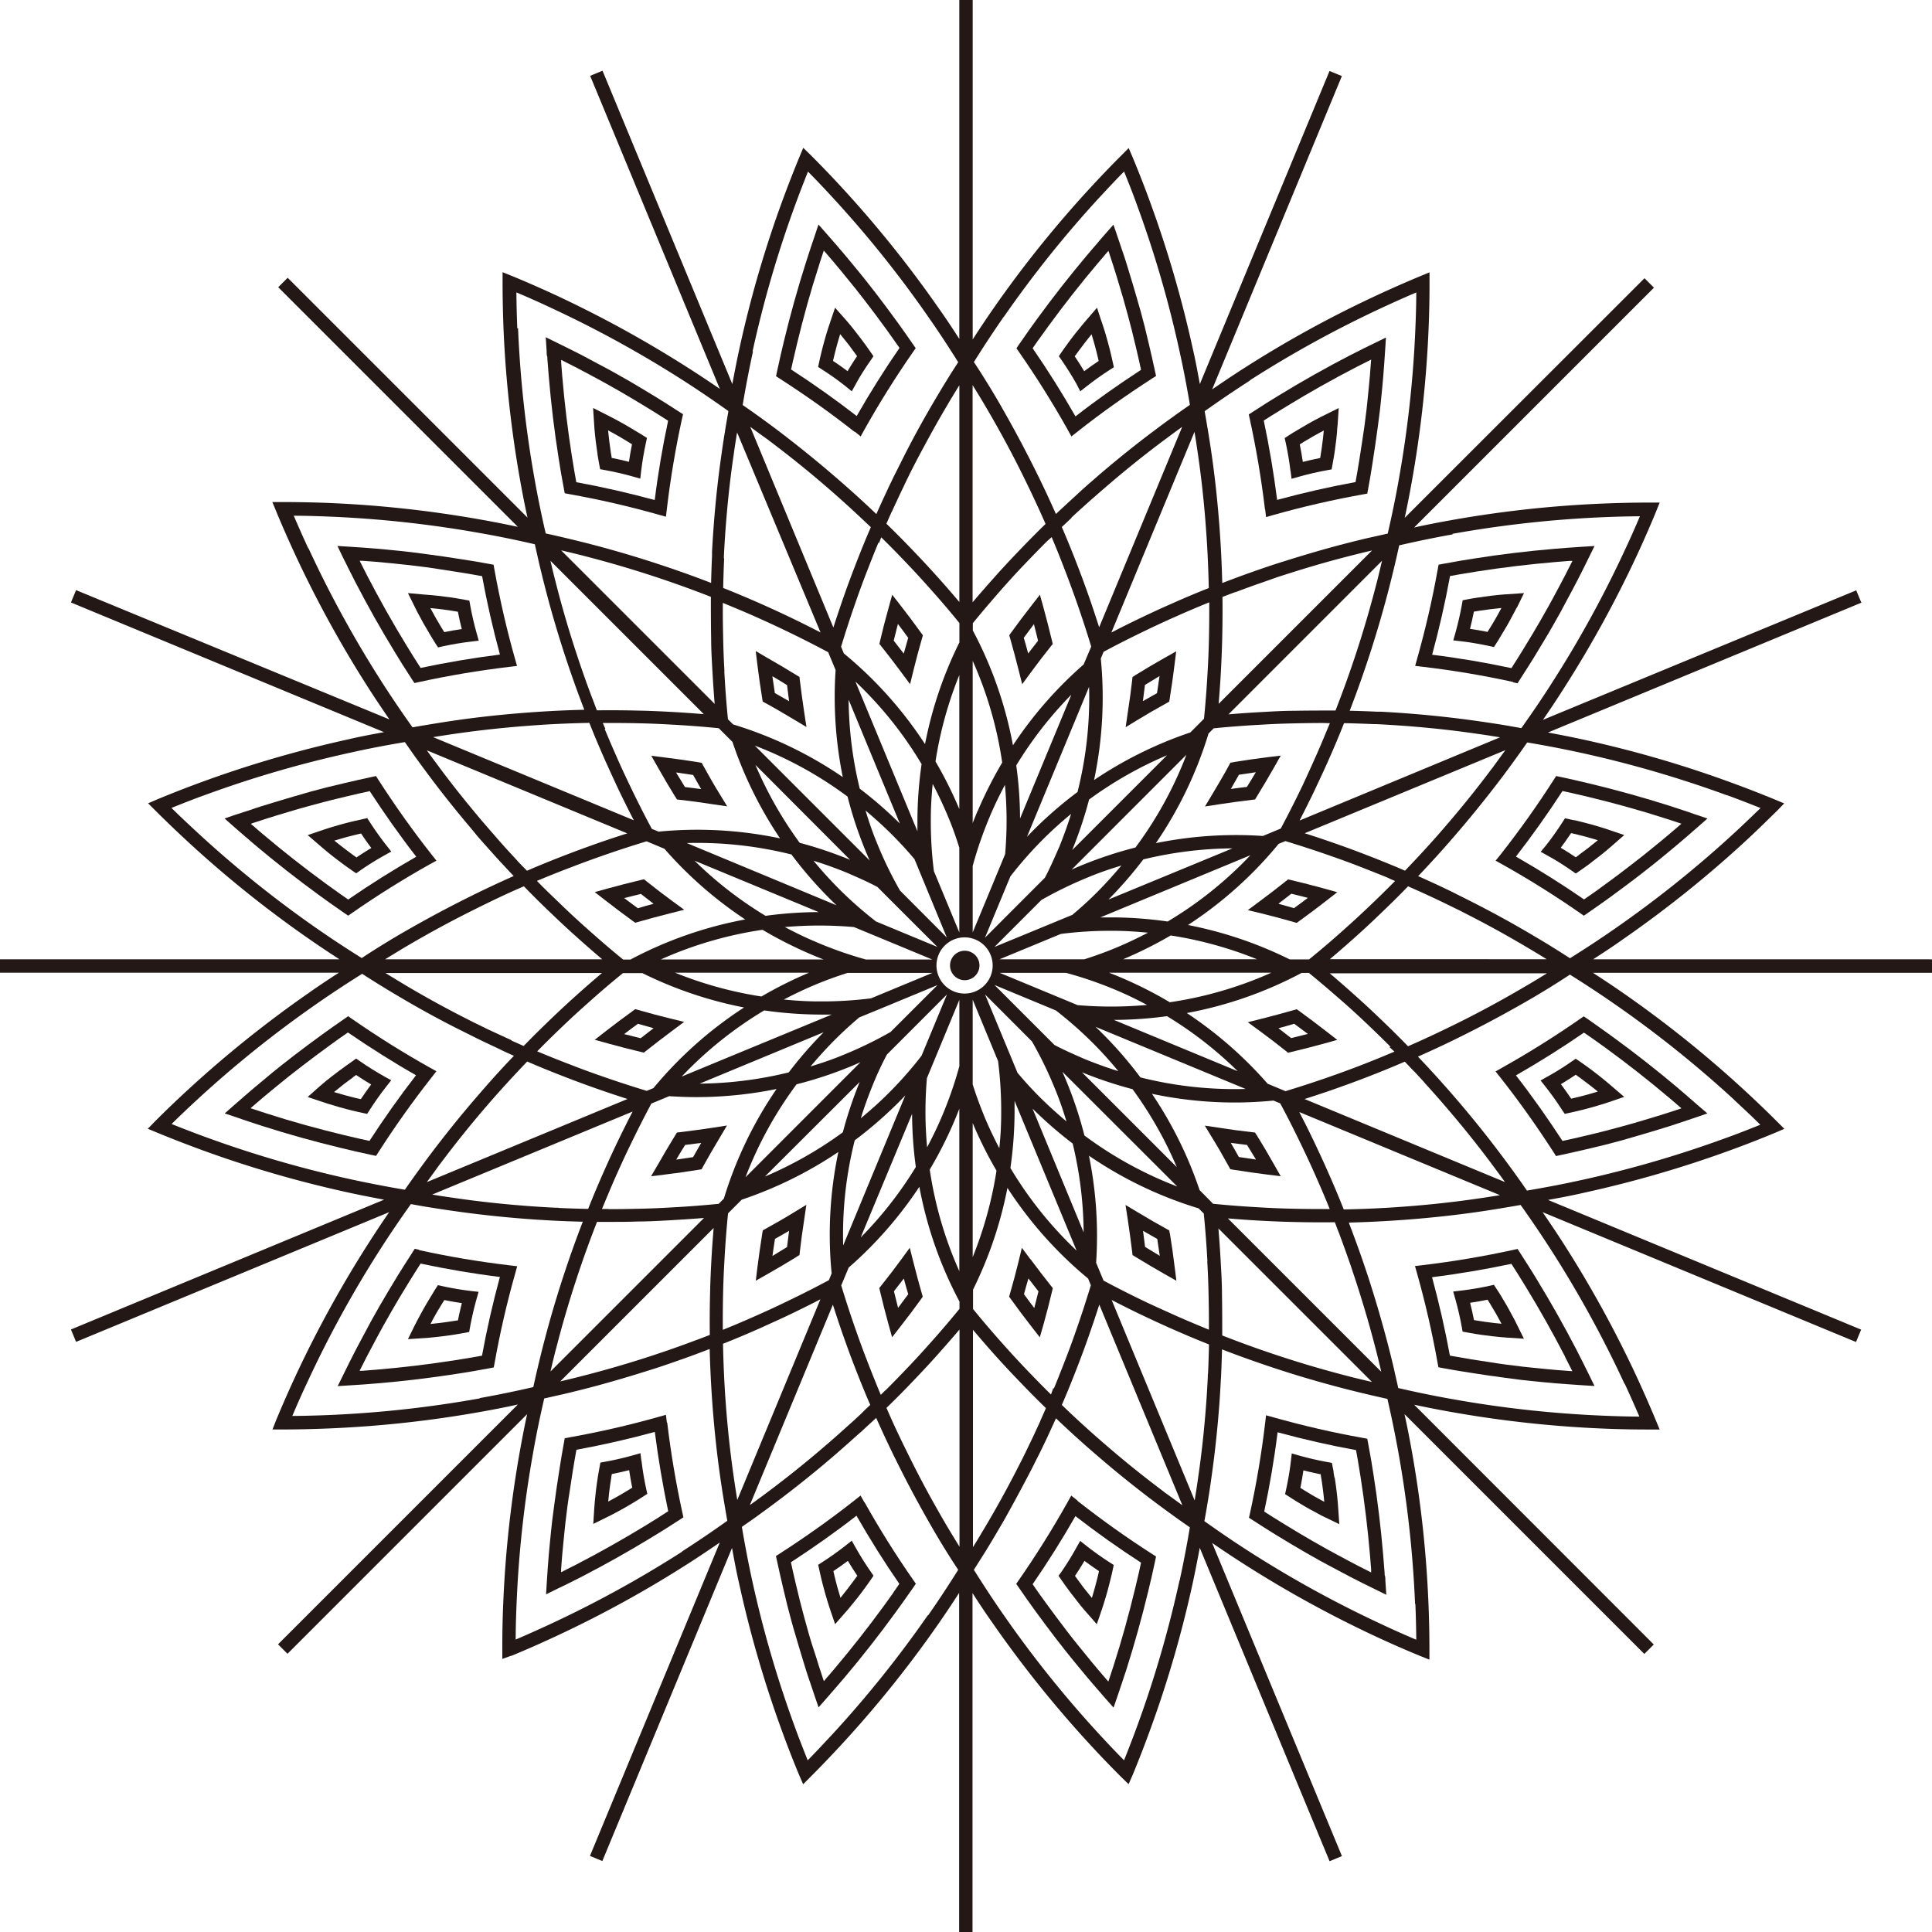 <svg id="레이어_1" data-name="레이어 1" xmlns="http://www.w3.org/2000/svg" xmlns:xlink="http://www.w3.org/1999/xlink" viewBox="0 0 433.24 433.24"><defs><style>.cls-1{fill:none;}.cls-2{clip-path:url(#clip-path);}.cls-3{fill:#231815;}</style><clipPath id="clip-path"><rect class="cls-1" width="433.24" height="433.24"/></clipPath></defs><title>무제-1</title><g class="cls-2"><g class="cls-2"><path class="cls-3" d="M239.4,96.33l.86,1.54,1.38-1.09c5.34-4.22,11-8.22,16.72-11.91l.88-.56-.22-1c-.43-2-.86-3.91-1.32-5.86-.33-1.39-.67-2.78-1-4.17-.59-2.34-1.23-4.7-2-7.24l-.63-2.14c-.27-.91-.54-1.82-.82-2.72-.49-1.62-1-3.32-1.66-5.18-.35-1.06-.71-2.12-1.07-3.18l-.84-2.44-2.06,2.34c-.25.28-.5.56-.77.88l-1,1.2c-.45.51-.9,1-1.35,1.56l-.64.75c-3.91,4.64-7.69,9.46-11.24,14.33-.64.88-1.28,1.76-1.91,2.65l-.2.29c-.67,1-1.34,1.9-2,2.86l-.58.86.59.85c3.88,5.58,7.55,11.43,10.9,17.4m-6.46-20.25.21-.29c.61-.87,1.23-1.73,1.87-2.6,3.51-4.81,7.25-9.58,11.11-14.15l.64-.75,1.33-1.56.44-.5.23.69c.61,1.85,1.14,3.51,1.63,5.11l.81,2.71.63,2.12c.71,2.49,1.34,4.83,1.93,7.14.34,1.37.68,2.76,1,4.13.38,1.59.74,3.18,1.08,4.78-5,3.27-10,6.77-14.7,10.44-3-5.23-6.21-10.36-9.61-15.28.46-.67.93-1.33,1.39-2"/><path class="cls-3" d="M233.19,133.37l-1.83,2.35c-1.66,2.12-3.17,4.13-4.62,6.14l-.42.6.2.7c.62,2.16,1.25,4.51,1.92,7.18l.78,3.09,1.89-2.57c1.41-1.94,2.93-3.91,4.5-5.88l.46-.58-.17-.71c-.62-2.59-1.26-5.1-1.91-7.45Zm-2.62,13.19c-.33-1.24-.65-2.41-1-3.53.74-1,1.49-2,2.28-3.07.31,1.21.63,2.45.93,3.72-.76,1-1.51,1.92-2.24,2.88"/><path class="cls-3" d="M242.25,87.75l1.38-1.09c1.69-1.33,3.46-2.59,5.27-3.75l.88-.56-.22-1c-.14-.63-.28-1.27-.43-1.9l-.33-1.35c-.2-.78-.41-1.56-.64-2.35l-.46-1.57q-.25-.84-.54-1.68c-.11-.34-.23-.68-.35-1L246,69l-3,3.49c-1.27,1.51-2.5,3.07-3.64,4.64l-.63.87-.12.17c-.2.28-.4.56-.59.85l-.58.85.59.85c1.22,1.76,2.38,3.61,3.43,5.49Zm-1.13-8c.19-.27.38-.54.59-.82,1-1.35,2-2.68,3.09-4l0,.1.45,1.53c.22.74.42,1.49.61,2.25.11.43.22.87.32,1.31.07.27.13.55.19.82-1.1.74-2.19,1.5-3.25,2.3-.68-1.14-1.4-2.27-2.14-3.37Z"/><path class="cls-3" d="M283.7,114.21l.21,1.74,1.69-.48c6.54-1.85,13.27-3.39,20-4.6l1-.18.19-1c.36-2,.71-3.94,1-5.92.22-1.41.44-2.83.64-4.25.35-2.33.66-4.76,1-7.43l.24-2.22c.09-.95.19-1.89.28-2.84.16-1.64.31-3.41.45-5.42.08-1.1.16-2.23.23-3.34l.16-2.58L308,77.05l-1,.49-1.48.73-1.74.88-1,.5c-5.4,2.8-10.74,5.8-15.87,8.94-.93.56-1.86,1.13-2.78,1.71l-.4.26-2.84,1.82-.86.56.22,1c1.45,6.64,2.6,13.46,3.41,20.26m1.68-21.12.4-.25c.9-.57,1.81-1.13,2.73-1.69,5.07-3.1,10.35-6.07,15.68-8.83l1-.5,1.72-.87.59-.3c0,.25,0,.49-.05.73-.14,2-.28,3.72-.45,5.35-.09.94-.18,1.87-.28,2.81l-.23,2.2c-.31,2.63-.62,5-1,7.33-.21,1.4-.42,2.81-.65,4.2-.26,1.62-.54,3.23-.83,4.84-5.9,1.08-11.8,2.43-17.58,4-.76-6-1.77-12-3-17.79l1.94-1.24"/><path class="cls-3" d="M254.58,151.43l-.62.38-.08.73c-.25,2.21-.57,4.62-1,7.37l-.46,3.16,2.72-1.66c2.05-1.25,4.21-2.5,6.41-3.71l.64-.36.12-.72c.42-2.63.79-5.2,1.08-7.62l.37-2.95-2.6,1.47c-2.35,1.33-4.51,2.61-6.61,3.91m4.91,4c-1.07.59-2.13,1.2-3.17,1.8.17-1.27.32-2.48.46-3.63,1.06-.66,2.15-1.31,3.27-2-.17,1.24-.36,2.51-.56,3.8"/><path class="cls-3" d="M289.41,105.62l.21,1.75,1.69-.48c2.06-.58,4.19-1.07,6.3-1.45l1-.18.18-1c.12-.63.23-1.27.34-1.92l.21-1.37c.11-.8.22-1.6.31-2.41l.17-1.63c0-.59.1-1.17.14-1.76l.24-3.67-4.16,2.07c-1.74.9-3.47,1.88-5.13,2.89L290,97l-.1.06-.95.61-.87.57.23,1c.45,2.09.82,4.23,1.07,6.38m2.13-6,.1-.06.86-.54c1.42-.86,2.89-1.7,4.37-2.48,0,0,0,.06,0,.1l-.16,1.59q-.13,1.15-.3,2.31l-.21,1.33c0,.28-.09.56-.14.84-1.3.25-2.6.54-3.88.87q-.29-2-.69-3.93l.06,0"/><path class="cls-3" d="M339.29,153l1,.23.56-.88c1.09-1.68,2.17-3.37,3.22-5.07.74-1.22,1.49-2.45,2.22-3.68,1.22-2,2.44-4.17,3.74-6.5l1.06-2c.46-.84.91-1.67,1.35-2.51.79-1.48,1.61-3.06,2.5-4.83l1.48-3,1.14-2.32-3.11.19-1.11.08-1.65.11-2,.16-1,.08c-6.05.51-12.14,1.24-18.08,2.18-1.08.16-2.15.33-3.22.52l-.54.1c-1.08.18-2.17.37-3.25.58l-1,.19-.19,1c-1.19,6.68-2.74,13.42-4.6,20l-.47,1.69,1.74.21c6.76.79,13.57,1.94,20.24,3.4m-14.14-23.76,2.19-.39.55-.09c1.05-.19,2.1-.35,3.16-.52,5.88-.92,11.89-1.65,17.86-2.15l1-.08,2-.16.67,0-.33.65c-.87,1.74-1.67,3.3-2.46,4.76-.44.84-.88,1.66-1.33,2.49l-1.06,1.95c-1.27,2.29-2.48,4.38-3.69,6.41-.72,1.21-1.46,2.43-2.2,3.63q-1.29,2.1-2.61,4.15c-5.87-1.25-11.84-2.27-17.78-3,1.58-5.81,2.93-11.72,4-17.59"/><path class="cls-3" d="M276.64,170.92l-.72.11-.35.64c-1.08,2-2.3,4.06-3.72,6.44l-1.64,2.74,3.16-.49c2.35-.36,4.82-.69,7.34-1l.73-.08.38-.63c1.39-2.26,2.71-4.49,3.92-6.62l1.46-2.59-2.95.36c-2.68.34-5.17.69-7.61,1.09m3,5.57c-1.23.14-2.44.29-3.63.46.65-1.12,1.25-2.17,1.82-3.19,1.23-.19,2.49-.38,3.78-.56-.64,1.08-1.3,2.18-2,3.29"/><path class="cls-3" d="M340.14,136.29l1.61-3.29-4.62.31c-2,.17-3.93.41-5.86.71l-1.13.18-1.14.21-1,.19-.18,1c-.38,2.11-.87,4.23-1.45,6.31l-.48,1.69,1.74.2c2.13.25,4.28.62,6.38,1.08l1,.22.56-.87c.36-.55.7-1.1,1-1.65.25-.39.49-.79.72-1.19.42-.69.82-1.39,1.22-2.11l.77-1.44c.28-.52.55-1,.82-1.57m-3.46.16-.76,1.4c-.38.68-.76,1.36-1.16,2l-.7,1.15-.45.72c-1.3-.26-2.62-.49-3.93-.68.33-1.29.62-2.59.88-3.89l.18,0,1-.17c1.65-.25,3.33-.46,5-.62Z"/><path class="cls-3" d="M335.38,193l1.53.85c5.94,3.32,11.79,7,17.4,10.89l.85.6.86-.59q2.48-1.71,4.91-3.46c1.16-.84,2.32-1.69,3.46-2.55,1.91-1.42,3.85-2.91,5.94-4.57l1.74-1.4,2.2-1.81c1.31-1.07,2.67-2.22,4.16-3.51.84-.72,1.68-1.47,2.52-2.2l1.94-1.71-3-1-1-.36-1.57-.52-1.89-.62-1-.33c-5.79-1.84-11.69-3.49-17.54-4.9-1.06-.26-2.11-.51-3.18-.75l-.55-.13-3.2-.7-1-.21-.56.87c-3.67,5.73-7.68,11.36-11.91,16.74Zm15-15.62,2.16.47.55.13c1,.23,2.08.48,3.12.73,5.78,1.4,11.62,3,17.33,4.85l1,.32,1.88.62.63.21-.55.48c-1.46,1.27-2.8,2.4-4.09,3.46l-2.19,1.78-1.73,1.4c-2.05,1.63-4,3.1-5.85,4.51-1.14.85-2.28,1.69-3.43,2.52-1.32,1-2.66,1.89-4,2.83-4.94-3.41-10.07-6.63-15.27-9.6,3.68-4.76,7.19-9.7,10.44-14.71"/><path class="cls-3" d="M289.56,197.36l-.71-.16-.57.45c-1.73,1.39-3.66,2.87-5.9,4.53l-2.56,1.91,3.1.75c2.33.57,4.73,1.21,7.16,1.91l.7.2.59-.43c2.17-1.56,4.24-3.12,6.16-4.62l2.34-1.83-2.87-.8c-2.6-.71-5-1.34-7.44-1.91m.65,6.3c-1.19-.33-2.36-.66-3.53-1,1-.78,2-1.53,2.9-2.25,1.22.29,2.44.6,3.7.93-1,.75-2,1.52-3.07,2.28"/><path class="cls-3" d="M356.92,193.33c.65-.48,1.29-1,1.94-1.49l.55-.44.71-.58c.46-.38.91-.76,1.35-1.15l2.76-2.42-4.4-1.48c-1.87-.6-3.78-1.13-5.67-1.59l-1-.24-.16,0-1.06-.23-1-.21-.56.87c-1.16,1.81-2.42,3.58-3.75,5.27L345.49,191l1.53.86c1.87,1,3.72,2.2,5.49,3.43l.85.6.86-.59,1.59-1.12,1.11-.83m-2.87-1.6-.69.49c-1.11-.74-2.23-1.46-3.37-2.13.79-1.07,1.56-2.16,2.3-3.26h0l.15,0,1,.23c1.63.39,3.26.84,4.86,1.33l-.08.07-.7.57-.54.43c-.61.49-1.22,1-1.85,1.43l-1.08.8"/><path class="cls-3" d="M335.37,240.26l1.09,1.38c4.22,5.34,8.22,11,11.91,16.72l.56.88,1-.22c2-.43,3.92-.86,5.87-1.32,1.38-.33,2.78-.67,4.17-1,2.3-.58,4.66-1.22,7.24-2l2.14-.63,2.72-.82c1.58-.48,3.27-1,5.19-1.66l3.17-1.07,2.44-.84-2.33-2-.84-.74-1.25-1.08-1.52-1.31-.79-.68c-4.64-3.91-9.47-7.7-14.33-11.24-.88-.64-1.76-1.28-2.65-1.91l-.5-.35L356,228.49l-.86-.58-.85.59c-5.57,3.88-11.43,7.55-17.4,10.9Zm19.8-8.71L357,232.8l.49.35c.88.61,1.74,1.23,2.61,1.87,4.81,3.51,9.58,7.25,14.15,11.11l.8.68q.75.63,1.5,1.29l.51.43-.69.24c-1.89.62-3.56,1.16-5.11,1.63l-2.71.81-2.12.63c-2.53.72-4.87,1.35-7.14,1.93-1.37.35-2.76.68-4.13,1-1.59.38-3.18.74-4.78,1.08-3.26-5-6.77-10-10.44-14.7,5.23-3,10.36-6.21,15.28-9.61"/><path class="cls-3" d="M291.38,226.74l-.6-.42-.7.2c-2.13.61-4.48,1.24-7.18,1.93l-3.09.78,2.57,1.88c1.94,1.42,3.92,2.93,5.88,4.5l.58.46.71-.17c2.6-.62,5.11-1.26,7.45-1.91l2.87-.8-2.35-1.83c-2.13-1.66-4.14-3.17-6.14-4.62m-1.82,6.07c-1-.76-1.92-1.51-2.88-2.24,1.25-.33,2.42-.65,3.53-1,1,.74,2,1.49,3.07,2.28l-3.72.93"/><path class="cls-3" d="M350.89,249.78l1-.22,1.9-.43,1.35-.33c.78-.2,1.56-.41,2.35-.64l1.56-.46c.57-.17,1.13-.35,1.69-.54l3.48-1.19-3.5-3c-1.51-1.27-3.07-2.5-4.64-3.65l-.87-.62-.21-.15-.8-.56-.86-.58-.85.59a64,64,0,0,1-5.49,3.43l-1.53.86,1.09,1.38c1.32,1.68,2.59,3.45,3.75,5.27Zm2.47-8.77.15.11.82.59c1.34,1,2.68,2,4,3.09l-.1,0-1.53.45c-.74.22-1.5.42-2.25.61l-1.31.32-.82.19c-.74-1.11-1.51-2.19-2.3-3.25,1.15-.69,2.27-1.4,3.37-2.14"/><path class="cls-3" d="M432.7,215.12H357.25c2.38-1.54,4.61-3,6.75-4.53A253.37,253.37,0,0,0,391,189c2.51-2.3,5-4.74,7.55-7.24l1.55-1.6-2.07-.86c-3.07-1.27-6.33-2.54-9.7-3.77a252,252,0,0,0-33.21-9.67c-2.65-.58-5.34-1.1-8-1.6l69.77-28.9h0l.51-.21-1.15-2.77L346,161.42c1.61-2.33,3.1-4.57,4.5-6.77a254.9,254.9,0,0,0,16.65-30.3c1.44-3.1,2.85-6.32,4.19-9.58l.83-2.07H369.9c-3.34,0-6.84.07-10.41.22a253.54,253.54,0,0,0-34.38,3.78c-2.67.48-5.36,1-8,1.59l53.4-53.4.38-.38-2.12-2.12L315,116.12c.59-2.76,1.11-5.4,1.57-8a255,255,0,0,0,3.78-34.36c.14-3.4.22-6.92.21-10.46l0-2.23-2.07.86c-3.09,1.28-6.29,2.69-9.53,4.19a252.63,252.63,0,0,0-30.32,16.65c-2.28,1.46-4.55,3-6.82,4.55L300.7,17.56h0l.21-.5-2.77-1.14-29.08,70.2c-.51-2.78-1-5.41-1.6-8A253.93,253.93,0,0,0,257.79,45c-1.17-3.22-2.46-6.5-3.81-9.75l-.88-2.05-1.58,1.59c-2.36,2.35-4.78,4.88-7.2,7.51a253.72,253.72,0,0,0-21.64,27c-1.55,2.23-3.07,4.51-4.56,6.82V0h-3V76c-1.54-2.38-3-4.61-4.53-6.75a254.38,254.38,0,0,0-21.63-27c-2.31-2.52-4.75-5.06-7.24-7.55l-1.6-1.55-.86,2.07c-1.27,3.07-2.54,6.33-3.78,9.7a253,253,0,0,0-9.66,33.21c-.58,2.65-1.1,5.34-1.6,8l-28.9-69.77h0l-.21-.5-2.77,1.14,29.08,70.21c-2.33-1.61-4.57-3.09-6.77-4.5a256.47,256.47,0,0,0-30.3-16.65c-3.1-1.43-6.32-2.85-9.58-4.19l-2.07-.83v2.24c0,3.32.07,6.82.21,10.41a255.15,255.15,0,0,0,3.79,34.38c.48,2.67,1,5.36,1.59,8l-53.4-53.4h0l-.38-.38-2.12,2.12,53.73,53.73c-2.77-.59-5.41-1.11-8-1.57a254.82,254.82,0,0,0-34.36-3.78c-3.42-.14-6.93-.2-10.46-.21l-2.23,0,.86,2.07c1.27,3.08,2.68,6.28,4.18,9.53a254.24,254.24,0,0,0,16.66,30.32c1.46,2.28,3,4.55,4.55,6.82L17.56,132.54h0l-.5-.21-1.15,2.77,70.21,29.08c-2.78.51-5.42,1-8,1.61A253.83,253.83,0,0,0,45,175.45c-3.2,1.17-6.48,2.45-9.74,3.81l-2.05.88,1.59,1.58c2.36,2.36,4.89,4.78,7.51,7.2a251.73,251.73,0,0,0,27,21.64c2.23,1.55,4.51,3.07,6.81,4.56H0v3H76c-2.37,1.53-4.6,3-6.75,4.53a254.38,254.38,0,0,0-27,21.63c-2.51,2.3-5.05,4.73-7.55,7.24l-1.56,1.6,2.08.86c3.09,1.28,6.36,2.55,9.7,3.78a253.48,253.48,0,0,0,33.21,9.66c2.66.58,5.35,1.1,8,1.6L15.91,298.13l1.15,2.77.5-.2,69.71-28.88c-1.61,2.33-3.1,4.58-4.5,6.77a255.68,255.68,0,0,0-16.65,30.3c-1.43,3.1-2.85,6.32-4.2,9.58l-.82,2.08h2.24c3.33,0,6.83-.08,10.41-.23a253.54,253.54,0,0,0,34.38-3.78c2.67-.48,5.36-1,8-1.59l-53.4,53.4h0l-.38.38,2.12,2.12,53.73-53.73c-.59,2.77-1.11,5.41-1.57,8a253.39,253.39,0,0,0-3.78,34.36c-.15,3.42-.22,6.94-.21,10.46V372l2-.71.1,0c3.09-1.28,6.3-2.69,9.53-4.19a252.63,252.63,0,0,0,30.32-16.65c2.28-1.46,4.56-3,6.82-4.55l-28.91,69.78h0l-.2.5,2.77,1.15,29.08-70.21c.51,2.79,1,5.42,1.6,8a254.83,254.83,0,0,0,9.66,33.19c1.17,3.22,2.45,6.5,3.8,9.75l.89,2.05,1.58-1.59c2.35-2.35,4.78-4.88,7.2-7.51a251.73,251.73,0,0,0,21.64-27c1.55-2.23,3.07-4.51,4.56-6.81V432.7h0v.54h3v-76c1.53,2.37,3,4.61,4.53,6.75a253.12,253.12,0,0,0,21.63,27c2.31,2.52,4.75,5.06,7.24,7.55l1.6,1.55L254,398c1.27-3.07,2.54-6.33,3.77-9.7a252,252,0,0,0,9.67-33.21c.57-2.64,1.1-5.34,1.6-8l28.9,69.77h0l.21.51,2.77-1.15L271.82,346c2.33,1.61,4.57,3.1,6.77,4.5a254.9,254.9,0,0,0,30.3,16.65c3.1,1.44,6.32,2.85,9.58,4.19l2.07.83V369.9c0-3.35-.07-6.85-.22-10.41a252.3,252.3,0,0,0-3.78-34.38c-.48-2.67-1-5.36-1.59-8l53.4,53.4.38.38,2.12-2.12L317.12,315c2.76.59,5.4,1.11,8,1.57a254.64,254.64,0,0,0,34.36,3.78c3.42.15,6.93.21,10.46.21l2.23,0-.86-2.07c-1.28-3.08-2.69-6.29-4.18-9.53a254.24,254.24,0,0,0-16.66-30.32c-1.46-2.28-3-4.55-4.55-6.82l69.78,28.91h0l.5.2,1.15-2.77-70.21-29.08c2.78-.51,5.41-1,8-1.6a254.83,254.83,0,0,0,33.19-9.66c3.21-1.17,6.49-2.45,9.75-3.81l2.05-.88-1.59-1.58c-2.36-2.37-4.89-4.79-7.51-7.2h0a253.72,253.72,0,0,0-27-21.64c-2.22-1.55-4.51-3.06-6.82-4.56h76.07v-3ZM317.15,240.28l1.37,1.48c.34.37.69.74,1,1.12l1.52,1.69.81.91c.77.87,1.53,1.74,2.27,2.61,3.6,4.17,7.09,8.51,10.36,12.89.73,1,1.44,1.93,2.14,2.89l.45.63.41.57-44.94-18.62c2.31-.74,4.63-1.5,6.92-2.31s4.6-1.65,6.9-2.54c3.07-1.18,5.91-2.34,8.66-3.53.33.35.67.7,1,1.06l1.1,1.15m-16,38.56.52,1.42c.25.69.49,1.38.73,2.07.15.41.29.83.44,1.24.31.93.62,1.85.92,2.77.06.17.12.34.17.51.26.75.49,1.52.74,2.28q.88,2.78,1.7,5.56c.79,2.67,1.52,5.36,2.2,8,.4,1.55.77,3.08,1.13,4.6,0,.11.05.22.08.33l-34.4-34.4c2.42.2,4.85.38,7.28.51s4.89.24,7.35.29c3.28.08,6.34.1,9.35.06.17.43.34.87.5,1.31s.4,1,.59,1.53.47,1.26.7,1.89m-30.4,4c.15,2.48.24,4.92.29,7.25s.09,4.52.08,6.69l0,0v1.43c-2.4-1-4.85-2-7.42-3.15-2.23-1-4.45-2-6.59-3-3.25-1.55-6.49-3.19-9.62-4.87l-1.66-4a90,90,0,0,0-1.61-24,89.71,89.71,0,0,0,24.59,11.81l1.16,1.16c.34,3.4.61,6.93.82,10.8m.09,25.23,0,.5c-.11,2.14-.23,4.26-.39,6.34-.41,5.51-1,11-1.8,16.44-.16,1.18-.34,2.34-.52,3.49l-.15.91c0,.21-.06.41-.1.61l-18.61-44.94c2.15,1.11,4.33,2.21,6.53,3.26s4.41,2.08,6.67,3.08c3,1.33,5.83,2.52,8.62,3.63,0,.18,0,.35,0,.53q-.07,3.09-.21,6.15m-37.58,10.44c-.31.69-.63,1.38-.95,2.07-.18.38-.36.77-.53,1.15-.36.76-.72,1.51-1.09,2.26l-.43.91c-.52,1.05-1,2.09-1.55,3.11-2.49,4.94-5.16,9.82-7.95,14.5-.61,1-1.22,2.05-1.83,3.05l-.45.72c-.11.2-.23.38-.35.57V298.2c1.57,1.85,3.16,3.7,4.79,5.52s3.29,3.62,5,5.39c2.26,2.38,4.42,4.56,6.58,6.66-.22.48-.43,1-.64,1.44l-.58,1.3M193,317.12l-1.64,1.52-1,.89-1.8,1.61c-.27.25-.54.5-.82.74-.87.77-1.74,1.53-2.61,2.27-4.18,3.61-8.52,7.09-12.89,10.36-.95.72-1.91,1.42-2.85,2.11l-.71.51-.53.38,18.62-44.94c.74,2.31,1.5,4.63,2.31,6.92s1.64,4.59,2.54,6.9c1.16,3,2.34,5.91,3.53,8.66L194,316.12l-1,1m-36.68-16.69c-.67.26-1.35.5-2,.75l-1.29.47-2.3.82-1,.35-3.3,1.11c-5.23,1.72-10.56,3.28-15.87,4.63-1.53.4-3.05.77-4.55,1.12l-.38.09,34.4-34.4c-.2,2.42-.38,4.85-.51,7.28s-.24,4.88-.29,7.35c-.08,3.3-.1,6.37-.06,9.35l-1.37.53-1.45.55m-31.12-29.6-.52,0c-2.14-.1-4.26-.23-6.34-.39-5.51-.41-11-1-16.44-1.8-1.18-.16-2.35-.34-3.51-.52l-.85-.14-.65-.11,44.94-18.61c-1.11,2.16-2.21,4.34-3.26,6.53s-2.09,4.42-3.08,6.67c-1.34,3-2.53,5.85-3.63,8.62h-.52c-2.05-.05-4.11-.11-6.14-.21m-10.47-37.58-2-.92-1.24-.57-2.16-1-1-.49c-1-.51-2.09-1-3.11-1.54-4.93-2.48-9.8-5.15-14.5-7.95-1-.6-2-1.21-3-1.82l-.76-.46-.55-.35H135c-1.85,1.57-3.7,3.16-5.51,4.79s-3.62,3.28-5.41,5c-2.38,2.27-4.57,4.43-6.65,6.58l-1.45-.65-1.3-.57m1.36-40.3-1.31-1.42-1.09-1.18c-.45-.49-.88-1-1.32-1.47l-1-1.15-1.44-1.65-.8-.93c-.82-.94-1.63-1.9-2.43-2.86l-.25-.3-.17-.21c-2.6-3.12-5.11-6.31-7.51-9.52-.72-1-1.43-1.91-2.12-2.87l-.49-.67-.39-.55,44.94,18.62c-2.31.74-4.63,1.5-6.92,2.31s-4.6,1.65-6.9,2.54c-3.07,1.18-5.92,2.34-8.66,3.53l-1-1-1.14-1.2m14.76-42c-.14-.42-.29-.83-.43-1.24-.38-1.09-.74-2.18-1.1-3.27-1.73-5.24-3.29-10.58-4.63-15.87-.4-1.53-.77-3.05-1.12-4.55l-.09-.38,34.4,34.4c-2.42-.2-4.85-.38-7.28-.51s-4.88-.24-7.35-.29c-3.28-.08-6.35-.1-9.35-.06-.18-.46-.36-.92-.53-1.39s-.38-1-.56-1.45l-.71-1.91-.52-1.42c-.25-.69-.49-1.38-.73-2.06m31.66-.5c-.15-2.45-.24-4.89-.29-7.25s-.09-4.49-.08-6.63l0,0v-1.49c2.4,1,4.85,2,7.42,3.15,2.22,1,4.43,2,6.59,3.05,3.25,1.55,6.48,3.19,9.62,4.87l1.66,4a90,90,0,0,0,1.61,24,89.71,89.71,0,0,0-24.59-11.81l-1.16-1.16c-.34-3.39-.61-6.92-.82-10.8m-.09-25.22,0-.51c.1-2.14.23-4.26.39-6.34.41-5.5,1-11,1.8-16.44.16-1.19.34-2.36.53-3.53l.12-.8.12-.68L184,141.82c-2.16-1.11-4.34-2.21-6.53-3.26s-4.43-2.09-6.67-3.08c-3-1.33-5.83-2.52-8.62-3.63,0-.17,0-.35,0-.53.05-2.06.11-4.11.21-6.14M200,114.74c.31-.7.63-1.38.95-2.07l.54-1.16c.35-.75.7-1.49,1.06-2.22.15-.32.3-.64.46-1,.51-1,1-2.09,1.54-3.11.85-1.69,1.74-3.37,2.63-5,1.71-3.2,3.49-6.37,5.32-9.45l.09-.16c.58-1,1.17-1.95,1.75-2.9.14-.24.29-.47.43-.7l.36-.58V135c-1.57-1.86-3.16-3.7-4.79-5.51s-3.29-3.63-5-5.4c-2.26-2.39-4.42-4.57-6.57-6.65l.66-1.5c.19-.41.37-.83.56-1.24m40.28,1.36,1.49-1.38,1.12-1,1.63-1.47,1-.86c.87-.77,1.74-1.53,2.61-2.27,4.19-3.62,8.53-7.1,12.89-10.36,1-.73,1.92-1.43,2.88-2.13l.65-.47.56-.4-18.62,44.94c-.74-2.3-1.5-4.62-2.31-6.92s-1.65-4.6-2.54-6.9c-1.18-3.07-2.34-5.92-3.53-8.66l1.08-1,1.12-1.07m36.67,16.71,2-.75,1.29-.47c.76-.28,1.51-.54,2.26-.8l1.06-.37,2.84-1,.45-.15,2.63-.84c4.39-1.39,8.83-2.67,13.24-3.79,1.54-.4,3.06-.77,4.57-1.12l.36-.09-34.4,34.4c.2-2.42.38-4.86.51-7.28s.23-4.89.29-7.35c.08-3.28.1-6.35.06-9.35l1.36-.52,1.47-.56m31.1,29.6.57,0c2.12.11,4.23.24,6.3.39,5.5.41,11,1,16.44,1.8,1.19.16,2.36.34,3.52.53l.83.13.66.11L291.42,184q1.66-3.24,3.26-6.54c1-2.16,2.08-4.4,3.08-6.67,1.34-3,2.53-5.84,3.63-8.62h.54q3.07.08,6.11.21M311.52,197h0l1.31.56c-1.82,1.85-3.72,3.72-5.77,5.66-1.77,1.69-3.56,3.35-5.33,4.92-2.67,2.41-5.43,4.77-8.18,7h-4.34a89.88,89.88,0,0,0-22.81-7.71,89.58,89.58,0,0,0,20.33-18.2l1.51-.62c3.26,1,6.63,2.08,10.29,3.37,2.33.81,4.62,1.65,6.81,2.51s4.21,1.65,6.2,2.48m-69,78.26-11-26.63a91.48,91.48,0,0,0,9,7.83A87.24,87.24,0,0,1,243,276.35Zm-50.87-19.52a91.63,91.63,0,0,0,9.25-7.94c.71-.7,1.41-1.41,2.09-2.13l-2.79,6.73-11.14,26.92a86.41,86.41,0,0,1,2.59-23.58m6.57-79.6,3.55,8.57a91.48,91.48,0,0,0-9-7.83,87.24,87.24,0,0,1-2.49-19.94Zm41.87-20-11.37,27.44a88.92,88.92,0,0,0-.85-11.91,87.25,87.25,0,0,1,12.35-15.86Zm4.11-2.1a86.48,86.48,0,0,1-2.59,23.59,90.26,90.26,0,0,0-9.25,7.93c-.71.7-1.41,1.41-2.09,2.13l2.22-5.37Zm-2.46,71.43-17.57-7.28h14.89A88.35,88.35,0,0,1,250.22,222c2.39,1,4.72,2.14,7,3.35a88,88,0,0,1-15.49.05M198.9,236.46l2.64-2.64L212.35,223l-5.7,13.75a86.88,86.88,0,0,1-7.86,8.85c-1.84,1.81-3.78,3.53-5.76,5.17.78-2.53,1.68-5,2.69-7.49s2-4.6,3.18-6.83m-6.24-8.29,4.87-2,12.7-5.26L199.7,231.42a89.31,89.31,0,0,1-10.65,5.16c-2.39,1-4.84,1.82-7.3,2.57,1.7-2,3.48-4,5.36-5.88s3.63-3.48,5.55-5.1m-2.59-10h19l-13.75,5.7a88,88,0,0,1-11.81.69c-2.59,0-5.18-.17-7.74-.42,2.35-1.23,4.75-2.37,7.2-3.39s4.69-1.82,7.09-2.58m1.44-10.28,17.57,7.28H194.19A88.35,88.35,0,0,1,183,211.24c-2.39-1-4.72-2.14-7-3.35a88,88,0,0,1,15.49,0m46-17.89c-1,2.3-2,4.6-3.18,6.83l-2.64,2.64h0l-10.8,10.81,5.7-13.75a88,88,0,0,1,7.86-8.85c1.84-1.81,3.78-3.53,5.76-5.17-.79,2.53-1.68,5-2.69,7.49Zm3.06,15.12L223,212.35l10.52-10.53a89.31,89.31,0,0,1,10.65-5.16c2.39-1,4.84-1.82,7.3-2.57-1.69,2-3.48,4-5.36,5.89s-3.62,3.47-5.55,5.09M210,216.51a6.3,6.3,0,1,1,6.3,6.29,6.31,6.31,0,0,1-6.3-6.29m33.13-1.39h-19l13.75-5.69a86.56,86.56,0,0,1,11.81-.7c2.59,0,5.17.17,7.74.42-2.35,1.23-4.75,2.37-7.2,3.39s-4.69,1.82-7.09,2.58m-30.82-4.89L201.82,199.7a87.81,87.81,0,0,1-5.16-10.65c-1-2.39-1.82-4.84-2.57-7.3,2,1.7,4,3.48,5.88,5.36s3.48,3.63,5.1,5.55Zm-12.93-8.69h0l10.81,10.8-13.75-5.7a86.88,86.88,0,0,1-8.85-7.86c-1.81-1.84-3.53-3.78-5.17-5.76q3.79,1.17,7.49,2.69c2.3,1,4.6,2,6.83,3.18ZM220.89,223l.77.77,9.75,9.76a86.46,86.46,0,0,1,5.17,10.65c1,2.39,1.82,4.84,2.57,7.3-2-1.69-4-3.48-5.89-5.36s-3.47-3.63-5.09-5.55Zm2.12-2.12,13.75,5.7a88,88,0,0,1,8.85,7.86c1.81,1.84,3.53,3.78,5.17,5.76-2.53-.78-5-1.68-7.49-2.69-2.3-1-4.6-2-6.83-3.18Zm28.83-5.77a90.93,90.93,0,0,0,10.68-5.34,86.92,86.92,0,0,1,19.37,5.34Zm10.06-8.46a90.87,90.87,0,0,0-12.15-.93c-1,0-2,0-3,0l12.33-5.11,21.32-8.83a86.46,86.46,0,0,1-18.52,14.84m-13.32-4.9a90.07,90.07,0,0,0,7.82-9,86.83,86.83,0,0,1,20-2.48Zm6.06-11.67a90,90,0,0,0-11.58,3.79c-.92.37-1.83.76-2.74,1.17l25.75-25.76a86.59,86.59,0,0,1-11.43,20.8m-14.18.57a90.69,90.69,0,0,0,3.78-11.33,87,87,0,0,1,17.48-9.93ZM225.72,184c0,2.49-.11,5-.32,7.53l-7.28,17.57V194.19A88.35,88.35,0,0,1,222,183c1-2.38,2.14-4.71,3.35-7,.24,2.64.37,5.3.37,7.95m-6.48-2.14c-.39.92-.76,1.84-1.12,2.77V148.19A86.35,86.35,0,0,1,224.74,171a92.24,92.24,0,0,0-5.5,10.87m-4.12-.44a90.93,90.93,0,0,0-5.34-10.68,86.92,86.92,0,0,1,5.34-19.37V181.4ZM212.54,183c1,2.31,1.82,4.69,2.58,7.09v19l-5.7-13.75a88.08,88.08,0,0,1-.69-11.81c0-2.59.17-5.17.42-7.74,1.23,2.35,2.37,4.75,3.39,7.2m-6.78,3.49-1.2-2.89-12.74-30.76a86.46,86.46,0,0,1,14.84,18.52,90.87,90.87,0,0,0-.93,12.15c0,1,0,2,0,3m-15.67-7.87a90,90,0,0,0,3.79,11.58c.37.92.76,1.83,1.16,2.74l-15.11-15.11-10.64-10.64a86.59,86.59,0,0,1,20.8,11.43m.57,14.18A91.23,91.23,0,0,0,179.33,189a87.32,87.32,0,0,1-9.93-17.48Zm-13.11-1.14a91.44,91.44,0,0,0,7.94,9.25c.7.71,1.41,1.41,2.13,2.09L154,189.05a86.85,86.85,0,0,1,23.58,2.59m6,12.89a90.48,90.48,0,0,0-11.91.84A86.42,86.42,0,0,1,155.74,193Zm-12.54,4a92.24,92.24,0,0,0,10.87,5.5c.91.39,1.84.76,2.76,1.12H148.19A86.35,86.35,0,0,1,171,208.5m10.43,9.62a90.93,90.93,0,0,0-10.68,5.34,87,87,0,0,1-19.38-5.34Zm-10.07,8.46a91,91,0,0,0,12.16.93h.82l2.18,0L163,237.22l-10.14,4.2a87,87,0,0,1,18.51-14.84m13.33,4.9a91.48,91.48,0,0,0-7.83,9A87.24,87.24,0,0,1,156.89,243Zm-6.07,11.67a90.13,90.13,0,0,0,11.59-3.79c.92-.37,1.83-.76,2.74-1.17L167.17,264a86.9,86.9,0,0,1,11.42-20.8m14.19-.57A91.23,91.23,0,0,0,189,253.91a87.32,87.32,0,0,1-17.48,9.93Zm11.75,7.15a90.84,90.84,0,0,0,.84,11.91A86.76,86.76,0,0,1,193,277.5Zm3-.47c0-2.5.11-5,.32-7.53l7.28-17.57v14.89a88.35,88.35,0,0,1-3.88,11.17c-1,2.38-2.14,4.71-3.35,7-.24-2.64-.37-5.3-.37-7.95M214,251.4c.39-.92.76-1.84,1.12-2.77v36.42a86.63,86.63,0,0,1-6.63-22.78A90.8,90.8,0,0,0,214,251.4m4.12.44a91.71,91.71,0,0,0,5.34,10.68,87,87,0,0,1-5.34,19.38Zm2.58-1.58c-.95-2.31-1.82-4.69-2.58-7.08v-19l5.69,13.75a88.14,88.14,0,0,1,.7,11.82q0,3.87-.42,7.73c-1.23-2.35-2.37-4.75-3.39-7.2m6.78-3.49,13.94,33.65a86.46,86.46,0,0,1-14.84-18.52,90.87,90.87,0,0,0,.93-12.15c0-1,0-2,0-3m15.67,7.88a90.13,90.13,0,0,0-3.79-11.59c-.37-.92-.76-1.83-1.17-2.74L264,266.07a86.9,86.9,0,0,1-20.8-11.42m-.57-14.19a91.23,91.23,0,0,0,11.33,3.78,87.32,87.32,0,0,1,9.93,17.48Zm13.1,1.14a90.08,90.08,0,0,0-7.93-9.25c-.7-.71-1.41-1.41-2.13-2.09l33.65,13.93a86.48,86.48,0,0,1-23.59-2.59m7.88-7.16-13.83-5.73a90.6,90.6,0,0,0,11.91-.84,86.76,86.76,0,0,1,15.86,12.34Zm-1.29-9.69a90.8,90.8,0,0,0-10.87-5.51c-.92-.39-1.84-.76-2.77-1.12h36.42a86.75,86.75,0,0,1-22.78,6.63m35.9-62.58c-1,2.39-2,4.84-3.15,7.42-1,2.25-2,4.46-3,6.59-1.56,3.26-3.2,6.49-4.87,9.62l-4,1.66a90,90,0,0,0-24,1.61,89.71,89.71,0,0,0,11.81-24.59l1.16-1.16c3.39-.34,6.93-.61,10.79-.82,2.46-.15,4.9-.24,7.26-.29s4.49-.09,6.63-.08l0,0Zm-27.05-27.1c0,2.6,0,5.27-.07,8.1-.05,2.43-.15,4.87-.29,7.25-.19,3.59-.47,7.2-.82,10.76l-3.07,3.07a90,90,0,0,0-21.58,10.67,89.83,89.83,0,0,0,1.51-27.24l.62-1.51c3-1.62,6.17-3.22,9.66-4.89,2.23-1.08,4.45-2.1,6.6-3.05,2.57-1.14,5-2.18,7.44-3.16m-35.34-14.62c1,2.38,2,4.84,3,7.48.88,2.28,1.72,4.56,2.51,6.81,1.2,3.41,2.33,6.86,3.36,10.25L243,149a89.83,89.83,0,0,0-15.85,18.13,89.53,89.53,0,0,0-9-25.75v-1.63c2.16-2.65,4.46-5.34,7-8.22,1.65-1.85,3.3-3.65,4.93-5.34s3.14-3.26,4.67-4.78v0Zm-38.8,1.2.07.17.51-1.33c1.83,1.79,3.68,3.68,5.61,5.71,1.68,1.75,3.33,3.54,4.92,5.33,2.41,2.68,4.77,5.43,7,8.18v4.34a89.88,89.88,0,0,0-7.71,22.81,89.82,89.82,0,0,0-18.2-20.33l-.62-1.51c1-3.27,2.08-6.64,3.37-10.29.8-2.32,1.65-4.61,2.51-6.81s1.66-4.25,2.51-6.27M135.6,163.41l.17.08-.6-1.37c2.56,0,5.2,0,8,.07,2.43.05,4.87.15,7.25.29,3.61.19,7.22.47,10.76.82l3.07,3.07A90,90,0,0,0,174.92,188a89.83,89.83,0,0,0-27.24-1.51l-1.51-.62c-1.62-3-3.22-6.17-4.89-9.66-1.08-2.23-2.1-4.44-3.05-6.6s-1.81-4.14-2.63-6.15m-15.18,34.07c2.39-1,4.86-2,7.51-3,2.27-.88,4.56-1.72,6.81-2.51,3.4-1.2,6.85-2.32,10.25-3.36l4,1.67a90,90,0,0,0,18.12,15.85,89.57,89.57,0,0,0-25.74,9h-1.63c-2.65-2.16-5.34-4.47-8.22-7.05-1.85-1.64-3.64-3.3-5.34-4.93-2-1.94-4-3.81-5.77-5.66m0,38.27c1.81-1.85,3.72-3.73,5.77-5.68,1.76-1.69,3.56-3.34,5.34-4.92,2.68-2.42,5.43-4.77,8.18-7h4.34a89.88,89.88,0,0,0,22.81,7.71A89.82,89.82,0,0,0,146.53,244l-1.5.62c-3.28-1-6.64-2.08-10.3-3.37-2.34-.81-4.63-1.65-6.81-2.51-2.64-1-5.11-2-7.5-3m16,35.36,0,0h-1.43c1-2.39,2-4.83,3.15-7.42,1-2.23,2-4.44,3.05-6.59,1.55-3.24,3.19-6.47,4.87-9.62l4-1.66c2,.13,4.06.21,6.08.21a90.27,90.27,0,0,0,18-1.82,89.46,89.46,0,0,0-11.82,24.59l-1.16,1.16c-3.4.34-6.94.62-10.8.82-2.45.15-4.89.24-7.25.29s-4.53.09-6.69.08m25.66,27.06c0-2.59,0-5.25.07-8.1.05-2.44.15-4.87.29-7.25.19-3.61.47-7.22.82-10.76l3.07-3.07A90,90,0,0,0,188,258.32a89.83,89.83,0,0,0-1.51,27.24l-.62,1.51c-3,1.61-6.16,3.22-9.66,4.89-2.22,1.08-4.44,2.1-6.6,3.05-2.58,1.15-5,2.19-7.44,3.16m35.34,14.62c-1-2.4-2-4.9-3-7.48-.89-2.29-1.73-4.57-2.51-6.81-1.2-3.4-2.32-6.84-3.36-10.25l1.67-4a90,90,0,0,0,15.85-18.12,89.57,89.57,0,0,0,9,25.74v1.63c-2.16,2.65-4.46,5.34-7.05,8.22-1.65,1.86-3.31,3.65-4.93,5.34s-3.14,3.26-4.67,4.78v-.05Zm38.83-1.26-.13-.3-.53,1.48c-1.82-1.79-3.65-3.66-5.56-5.66-1.68-1.76-3.33-3.55-4.92-5.33-2.42-2.7-4.78-5.45-7-8.19v-4.34a89.88,89.88,0,0,0,7.71-22.81A89.82,89.82,0,0,0,244,286.71l.62,1.5c-1,3.27-2.08,6.64-3.37,10.3-.8,2.32-1.65,4.61-2.51,6.81s-1.65,4.22-2.48,6.21m61.88-40.41c-2.6,0-5.27,0-8.1-.07-2.43-.05-4.87-.15-7.25-.29-3.61-.19-7.22-.47-10.76-.82L269,266.87a89.75,89.75,0,0,0-10.68-21.59,89.5,89.5,0,0,0,18.53,1.95c2.9,0,5.81-.15,8.72-.43l1.51.62c1.62,3,3.23,6.18,4.89,9.66,1.08,2.24,2.11,4.45,3.05,6.6,1.14,2.57,2.18,5,3.16,7.44m14.51-35.3c-2.35,1-4.78,2-7.37,3-2.27.88-4.56,1.72-6.81,2.51-3.4,1.2-6.85,2.32-10.25,3.36l-4-1.67a90.1,90.1,0,0,0-18.13-15.85,89.53,89.53,0,0,0,25.75-9h1.63c2.65,2.16,5.34,4.47,8.22,7,1.84,1.64,3.63,3.29,5.34,4.93s3.26,3.14,4.78,4.67h-.31Zm-9-25.49c1.79-1.59,3.61-3.27,5.4-5,2.38-2.26,4.57-4.42,6.66-6.58l1.39.62,1.37.61,1.94.89,1.27.59,2.1,1,1.07.52c1,.51,2.08,1,3.1,1.54q3.69,1.86,7.34,3.86t7.16,4.09c1.05.62,2.07,1.23,3.08,1.85l.67.41.59.37H298.2c1.86-1.57,3.71-3.17,5.51-4.79m83.56-32q3.86,1.42,7.52,2.89c-2,1.92-3.91,3.78-5.85,5.56a249.8,249.8,0,0,1-26.66,21.38c-3.15,2.2-6.5,4.41-10.22,6.74l-.34-.22c-1.13-.73-2.28-1.46-3.47-2.19l-.36-.23q-1.89-1.17-3.85-2.32c-2.37-1.41-4.8-2.8-7.25-4.14s-4.94-2.65-7.43-3.9c-1-.51-2-1-3-1.51l-1-.5-2.09-1-1.19-.56-2-.91-1.23-.56-.84-.37c2.91-3.05,5.75-6.19,8.45-9.34,3.6-4.17,7.13-8.56,10.49-13,1.95-2.6,3.8-5.17,5.52-7.64,4,.67,8.07,1.45,12,2.31a252.18,252.18,0,0,1,32.82,9.55m-52.75-6c-3.32,4.44-6.81,8.77-10.37,12.9-2.9,3.39-6,6.75-9.1,10-2.76-1.2-5.6-2.35-8.64-3.52-2.22-.87-4.54-1.72-6.91-2.55s-4.72-1.62-6.95-2.33l45-18.63c-1,1.36-2,2.73-3,4.12m-8.88-52.63a252.45,252.45,0,0,1,34-3.74c2.73-.11,5.42-.18,8.05-.2-1.06,2.5-2.16,5-3.28,7.37a249,249,0,0,1-16.45,30c-2.06,3.24-4.31,6.56-6.86,10.14l-.38-.07c-1.32-.24-2.66-.47-4-.7l-.52-.08q-2.16-.34-4.38-.66c-5.47-.79-11.07-1.4-16.63-1.82q-2.81-.21-5.67-.36l-.91,0c-1.83-.09-3.68-.15-5.54-.2l-.46,0c1.52-3.94,2.94-7.92,4.23-11.85,1.73-5.24,3.31-10.65,4.7-16.08.82-3.21,1.53-6.22,2.17-9.17,4-.92,8-1.75,12-2.46m-17.06,10.89c-1.37,5.36-2.93,10.7-4.64,15.88-1.39,4.23-2.93,8.51-4.58,12.73-3,0-6.08,0-9.34.06-2.39,0-4.87.15-7.35.29s-5,.31-7.31.51l34.43-34.44c-.38,1.62-.77,3.26-1.21,5M280.23,85.31a251,251,0,0,1,30-16.45c2.48-1.15,4.94-2.25,7.36-3.28,0,2.73-.09,5.44-.2,8.07a250.52,250.52,0,0,1-3.74,34c-.67,3.8-1.48,7.73-2.46,12l-2.7.61-1.59.35c-1.62.38-3.24.78-4.88,1.2-5.37,1.37-10.77,3-16.07,4.69-1.78.58-3.57,1.2-5.37,1.84l-.86.3q-2.58.93-5.16,1.92l-.48.17c-.1-4.22-.31-8.44-.62-12.57-.41-5.49-1-11.09-1.81-16.65-.48-3.28-1-6.34-1.51-9.3,3.33-2.37,6.73-4.68,10.13-6.86M268.64,101.9c.79,5.49,1.39,11,1.78,16.45.34,4.44.55,9,.64,13.52-2.79,1.1-5.62,2.29-8.59,3.62-2.18.95-4.43,2-6.69,3.08s-4.48,2.19-6.56,3.27l18.64-45c.27,1.63.53,3.31.78,5.06M225.14,71A250.44,250.44,0,0,1,246.52,44.3c1.86-2,3.72-4,5.55-5.84,1,2.51,2,5,2.9,7.53a248.86,248.86,0,0,1,9.54,32.8c.84,3.77,1.6,7.71,2.32,12l-.32.22c-1.11.77-2.23,1.55-3.35,2.37l-.38.27q-1.8,1.29-3.6,2.65c-4.42,3.3-8.81,6.83-13.05,10.48l-2.57,2.24-.76.68L241,111.36l-.92.84-1.64,1.52-1,.92-.66.62c-1.71-3.86-3.51-7.67-5.39-11.37-2.48-4.92-5.18-9.87-8-14.7-1.66-2.79-3.33-5.49-5-8,2.16-3.47,4.43-6.9,6.73-10.21m-4.36,19.75c2.82,4.77,5.5,9.65,7.94,14.52,2,4,3.95,8.1,5.76,12.24-2.16,2.1-4.31,4.28-6.55,6.64-1.64,1.71-3.33,3.53-5,5.41s-3.3,3.73-4.81,5.52V86.35c.88,1.43,1.77,2.88,2.66,4.37m-52-11.93A252.18,252.18,0,0,1,178.3,46c.95-2.59,1.92-5.11,2.89-7.52,1.91,1.94,3.77,3.9,5.56,5.85A248.47,248.47,0,0,1,208.12,71c2.21,3.15,4.42,6.5,6.75,10.22l-.24.38c-.72,1.1-1.43,2.23-2.15,3.38-.1.17-.2.34-.31.51-.73,1.18-1.45,2.38-2.17,3.6l-.09.15c-2.83,4.76-5.54,9.7-8,14.68-.51,1-1,2-1.52,3l-.47,1c-.34.7-.68,1.4-1,2.1l-.57,1.23c-.3.63-.59,1.27-.88,1.91-.21.45-.41.91-.62,1.37l-.33.75c-3.06-2.92-6.19-5.75-9.34-8.45-4.17-3.6-8.56-7.13-13-10.5-2.65-2-5.16-3.79-7.64-5.51.67-4,1.45-8.06,2.31-12m3.54,19.93c4.42,3.32,8.76,6.8,12.89,10.37,3.38,2.9,6.74,6,10,9.1-1.2,2.76-2.35,5.6-3.52,8.64-.87,2.24-1.73,4.56-2.55,6.91s-1.62,4.71-2.33,6.95l-18.64-45c1.35,1,2.72,2,4.14,3m-56.38-25.1c-.11-2.74-.18-5.43-.2-8.05,2.51,1.06,5,2.16,7.37,3.28a250.46,250.46,0,0,1,30,16.44c3.25,2.08,6.57,4.33,10.14,6.87,0,.08,0,.18,0,.26-.25,1.37-.49,2.75-.72,4.16,0,.17-.05.35-.08.52-.23,1.44-.46,2.9-.66,4.37-.8,5.47-1.41,11.07-1.82,16.63-.14,1.85-.26,3.74-.36,5.63,0,.32,0,.64,0,1-.09,1.83-.15,3.67-.2,5.52,0,.16,0,.31,0,.47-3.93-1.52-7.91-2.94-11.85-4.23-5.24-1.73-10.65-3.31-16.08-4.7-3.16-.8-6.24-1.53-9.17-2.17-.92-4-1.75-8-2.46-12a252.45,252.45,0,0,1-3.74-34m14.63,51c5.36,1.37,10.7,2.93,15.88,4.64,4.24,1.39,8.52,2.93,12.73,4.58,0,3,0,6.07.06,9.34,0,2.39.15,4.87.29,7.35s.31,5,.5,7.31l-34.43-34.43c1.63.38,3.28.78,5,1.21m-61.68-1.61c-1.16-2.5-2.26-5-3.28-7.36,2.72,0,5.42.09,8.07.2a250.52,250.52,0,0,1,34,3.74c3.79.67,7.73,1.47,12,2.46.18.88.4,1.79.6,2.68.12.54.23,1.07.36,1.61q.57,2.41,1.2,4.88c1.36,5.35,2.94,10.76,4.69,16.07.58,1.77,1.2,3.56,1.83,5.36.11.29.21.58.31.88.62,1.71,1.25,3.42,1.91,5.14.07.16.12.32.18.49-4.21.1-8.43.31-12.57.62-5.5.41-11.1,1-16.65,1.81-3.22.47-6.35,1-9.3,1.51-2.37-3.33-4.68-6.73-6.86-10.13a251.1,251.1,0,0,1-16.45-30m33,41.55c5.48-.78,11-1.38,16.45-1.78,4.44-.35,9-.55,13.52-.64,1.11,2.81,2.3,5.63,3.62,8.6,1,2.18,2,4.43,3.08,6.68s2.19,4.48,3.27,6.56l-45-18.64c1.66-.27,3.34-.53,5.06-.78M44.3,186.72c-2-1.86-4-3.72-5.85-5.55,2.53-1,5-2,7.54-2.9a249.3,249.3,0,0,1,32.8-9.54c3.76-.84,7.7-1.6,12-2.32l.19.28c.78,1.12,1.57,2.25,2.39,3.39l.29.4q1.29,1.78,2.64,3.58c2.69,3.6,5.52,7.16,8.44,10.64.68.8,1.35,1.61,2,2.41s1.5,1.73,2.26,2.59l.59.66,1.71,1.91.79.86,1.59,1.71c.28.31.57.61.85.91l.66.7c-3.86,1.71-7.68,3.52-11.37,5.39-4.93,2.48-9.87,5.18-14.7,8-2.79,1.66-5.48,3.32-8,5-3.46-2.16-6.89-4.42-10.21-6.73A250.33,250.33,0,0,1,44.3,186.72m46.42,25.74c4.77-2.82,9.65-5.49,14.52-7.94,4-2,8.08-4,12.24-5.77,2.09,2.16,4.27,4.31,6.64,6.56,1.72,1.65,3.54,3.33,5.41,5s3.73,3.3,5.52,4.81H86.35c1.43-.88,2.88-1.77,4.37-2.66M46,254.94c-2.57-.94-5.09-1.91-7.52-2.89,1.95-1.92,3.91-3.78,5.85-5.56A249.8,249.8,0,0,1,71,225.11c3.16-2.21,6.51-4.42,10.22-6.74l.27.18c1.16.75,2.34,1.49,3.54,2.24l.38.23c1.26.78,2.53,1.55,3.83,2.31,4.75,2.83,9.69,5.54,14.67,8l3,1.5,1,.49,2.11,1,1.13.53,2.07,1,1.18.53.85.38c-2.91,3-5.75,6.19-8.45,9.34-3.6,4.17-7.13,8.56-10.5,13.05-1.94,2.6-3.8,5.17-5.51,7.64-4-.67-8-1.45-12-2.31A251.08,251.08,0,0,1,46,254.94m52.75,6c3.32-4.44,6.81-8.78,10.36-12.9,2.91-3.38,6-6.74,9.11-10,2.76,1.2,5.6,2.35,8.64,3.52,2.21.86,4.54,1.72,6.91,2.55s4.72,1.62,6.95,2.33l-45,18.64c1-1.37,2-2.74,3-4.13m8.88,52.63a250.84,250.84,0,0,1-34,3.74c-2.74.11-5.43.18-8.05.2,1.06-2.51,2.16-5,3.28-7.37a249.69,249.69,0,0,1,16.44-30c2.07-3.23,4.32-6.56,6.87-10.14l.44.08c1.3.24,2.62.47,4,.69l.53.08c1.44.23,2.9.46,4.36.66,5.47.79,11.07,1.4,16.64,1.82q2.81.21,5.66.36l.93.05c1.83.09,3.68.15,5.54.2l.45,0c-1.52,3.94-2.94,7.92-4.23,11.85-1.72,5.22-3.31,10.63-4.7,16.08-.8,3.14-1.53,6.22-2.17,9.17-4,.92-8,1.75-12,2.46m17.06-10.89c1.37-5.38,2.94-10.72,4.64-15.88,1.39-4.23,2.93-8.51,4.59-12.74,1,0,2.09,0,3.16,0,2,0,4,0,6.17-.09,2.39,0,4.87-.15,7.35-.29s5-.31,7.31-.5l-34.43,34.43q.57-2.44,1.21-5M153,347.93a251,251,0,0,1-30,16.45q-3.72,1.72-7.36,3.28c0-2.72.09-5.42.2-8.07a248.94,248.94,0,0,1,3.74-34c.66-3.78,1.47-7.71,2.46-12,.88-.18,1.79-.4,2.69-.6l1.6-.36c1.62-.38,3.24-.78,4.88-1.2,5.37-1.37,10.78-3,16.07-4.69,1.77-.58,3.57-1.2,5.36-1.84l.87-.3c1.73-.62,3.45-1.26,5.18-1.93l.45-.16c.11,4.22.32,8.44.63,12.57.41,5.49,1,11.09,1.81,16.65.47,3.28,1,6.33,1.51,9.3-3.33,2.37-6.73,4.68-10.13,6.86m11.59-16.59c-.79-5.48-1.39-11-1.79-16.45-.34-4.44-.54-9-.63-13.52,2.79-1.1,5.61-2.29,8.6-3.62,2.18-1,4.43-2,6.68-3.08s4.48-2.19,6.56-3.27l-18.64,45c-.27-1.64-.53-3.32-.78-5.07m43.5,30.93a249.44,249.44,0,0,1-21.38,26.67c-1.86,2-3.72,4-5.55,5.85-1-2.53-2-5.05-2.9-7.54a250.88,250.88,0,0,1-9.55-32.8c-.82-3.75-1.58-7.69-2.31-12l.33-.24c1.1-.76,2.22-1.54,3.34-2.35l.4-.3q1.78-1.28,3.58-2.63c4.42-3.31,8.81-6.83,13.05-10.48.85-.73,1.7-1.48,2.55-2.23l.81-.72,1.76-1.58,1-.87,1.63-1.51,1-.91.67-.63c1.71,3.86,3.52,7.68,5.39,11.37,2.47,4.92,5.18,9.87,8,14.7,1.66,2.8,3.33,5.49,5,8-2.16,3.46-4.42,6.89-6.73,10.2m4.36-19.75c-2.82-4.77-5.5-9.65-7.94-14.52-2-4-4-8.08-5.77-12.24,2.15-2.08,4.31-4.26,6.56-6.64,1.64-1.71,3.33-3.53,5-5.41s3.3-3.73,4.81-5.52v48.7c-.88-1.43-1.77-2.88-2.66-4.37m52,11.93a251.08,251.08,0,0,1-9.55,32.82q-1.42,3.86-2.89,7.52c-1.91-1.94-3.77-3.9-5.56-5.85a249.8,249.8,0,0,1-21.38-26.66c-2.2-3.15-4.41-6.5-6.74-10.22.08-.11.15-.24.23-.35.72-1.13,1.45-2.28,2.18-3.45l.24-.38c.77-1.26,1.55-2.54,2.31-3.84s1.43-2.42,2.13-3.65c2-3.61,4-7.3,5.91-11,.51-1,1-2,1.51-3l.5-1,1-2.07.56-1.19c.31-.67.62-1.34.92-2,.18-.39.36-.77.53-1.16l.39-.87c3.06,2.91,6.19,5.75,9.34,8.44,4.17,3.6,8.56,7.14,13.05,10.5,2.59,1.94,5.16,3.79,7.64,5.51-.67,4-1.45,8.07-2.31,12M261,334.52c-4.42-3.31-8.76-6.8-12.89-10.37-3.37-2.89-6.74-5.95-10-9.1,1.2-2.76,2.35-5.6,3.52-8.64.87-2.23,1.73-4.56,2.55-6.91s1.62-4.72,2.33-6.95l18.63,45c-1.36-1-2.74-2-4.13-3m56.38,25.1c.11,2.73.18,5.42.2,8.05-2.5-1.06-5-2.16-7.37-3.28a250.32,250.32,0,0,1-30-16.44c-3.24-2.07-6.56-4.32-10.14-6.87,0-.12.05-.26.07-.39.24-1.31.47-2.65.69-4l.09-.55c.23-1.44.46-2.89.66-4.36.79-5.47,1.4-11.07,1.82-16.64.14-1.85.25-3.74.35-5.64l.06-.95c.08-1.83.15-3.67.2-5.52,0-.16,0-.31,0-.47,3.92,1.51,7.9,2.93,11.85,4.23,5.24,1.73,10.65,3.31,16.08,4.7,3.21.82,6.23,1.53,9.17,2.17.92,4,1.74,8,2.46,12a251.2,251.2,0,0,1,3.74,34m-14.63-51c-5.37-1.37-10.71-2.93-15.88-4.64-4.25-1.39-8.53-2.94-12.73-4.58,0-3,0-6.09-.06-9.34,0-2.36-.15-4.83-.29-7.35s-.31-5-.51-7.31l34.44,34.43c-1.61-.38-3.26-.77-5-1.21m61.68,1.61c1.16,2.5,2.26,5,3.28,7.36-2.72,0-5.42-.09-8.07-.2a250.35,250.35,0,0,1-34-3.74c-3.8-.67-7.74-1.48-12-2.46-.19-.88-.4-1.8-.61-2.71-.12-.53-.23-1-.35-1.58q-.57-2.42-1.2-4.88c-.51-2-1.06-4-1.62-6q-1.44-5.07-3.07-10.07c-.59-1.78-1.2-3.58-1.84-5.38-.1-.28-.2-.57-.31-.86q-.92-2.57-1.91-5.15c-.06-.16-.11-.32-.17-.47,4.21-.11,8.43-.32,12.57-.63,5.49-.41,11.09-1,16.65-1.81,3.21-.46,6.33-1,9.3-1.51,2.38,3.33,4.68,6.74,6.86,10.13a249.56,249.56,0,0,1,16.45,30m-33-41.55c-5.48.79-11,1.39-16.45,1.79-4.45.34-9,.54-13.52.63-1.11-2.79-2.29-5.62-3.62-8.59-.95-2.17-2-4.42-3.08-6.69s-2.19-4.47-3.27-6.56l45,18.64c-1.66.27-3.34.53-5.06.78m57.6-22.12c2,1.86,4,3.71,5.84,5.55-2.52,1-5,2-7.53,2.9a250.88,250.88,0,0,1-32.8,9.55c-3.77.83-7.71,1.59-12,2.31l-.22-.31c-.76-1.11-1.55-2.23-2.36-3.35l-.3-.42c-.86-1.19-1.73-2.38-2.63-3.57-3.31-4.43-6.84-8.82-10.48-13.05q-1.11-1.29-2.25-2.58l-.63-.7c-.55-.63-1.11-1.25-1.68-1.88l-.79-.86-1.57-1.7-.9-.95-.63-.67c3.85-1.7,7.67-3.51,11.37-5.39,4.92-2.47,9.86-5.18,14.7-8,2.84-1.69,5.48-3.32,8-5,3.48,2.17,6.91,4.43,10.21,6.73a250.44,250.44,0,0,1,26.67,21.38m-46.43-25.74c-4.77,2.83-9.65,5.5-14.5,7.94h0c-4,2-8.1,3.95-12.25,5.76-2.09-2.16-4.27-4.31-6.63-6.55-1.73-1.66-3.55-3.34-5.41-5s-3.73-3.3-5.52-4.81H346.9c-1.42.88-2.87,1.76-4.39,2.66"/><path class="cls-3" d="M340.3,280.07l-1,.22c-6.64,1.45-13.46,2.6-20.26,3.41l-1.74.21.48,1.69c1.84,6.54,3.39,13.28,4.59,20l.19,1,1,.19c2,.36,3.94.71,5.92,1l4.25.65c2.38.34,4.8.66,7.43,1l2.22.24,2.84.28c1.68.17,3.46.32,5.41.45l3.35.23,2.58.16L356.19,308l-.53-1.06-.69-1.4-.91-1.79-.47-.93c-2.79-5.39-5.8-10.73-8.94-15.87-.56-.93-1.13-1.86-1.72-2.78l-.29-.46c-.59-.92-1.18-1.86-1.78-2.78Zm10.62,24.12.47.93.9,1.77.3.59-.73-.05c-1.93-.13-3.68-.28-5.34-.45l-2.81-.28-2.21-.23c-2.58-.3-5-.61-7.33-1l-4.2-.64c-1.62-.27-3.23-.55-4.84-.84-1.08-5.9-2.43-11.8-4-17.58,6-.75,11.95-1.77,17.79-3l1.2,1.88.29.46c.57.9,1.13,1.81,1.69,2.73,3.11,5.09,6.08,10.36,8.83,15.68"/><path class="cls-3" d="M281.81,254.58l-.38-.62-.73-.08c-2.2-.25-4.61-.56-7.37-1l-3.16-.46,1.66,2.73c1.24,2,2.48,4.17,3.71,6.4l.36.64.72.12c2.62.42,5.19.79,7.62,1.09l2.95.36-1.47-2.59c-1.32-2.35-2.6-4.51-3.91-6.62m-4,4.91c-.6-1.08-1.2-2.14-1.81-3.17l3.64.46c.66,1.07,1.31,2.15,2,3.27-1.25-.17-2.51-.36-3.8-.56"/><path class="cls-3" d="M336.81,290.94c-.18-.31-.37-.61-.56-.91L335,288.11l-1,.23c-2.09.45-4.24.82-6.38,1.07l-1.75.21.48,1.69c.58,2.06,1.07,4.18,1.45,6.3l.18,1,1,.18,1.91.34,1.38.21c.8.11,1.6.22,2.42.31l.7.07.92.1,1.76.14,3.66.24-2.06-4.16c-.91-1.75-1.88-3.48-2.89-5.13m-.18,5.92-.89-.09-.7-.07q-1.16-.13-2.31-.3l-1.33-.21-.84-.14c-.25-1.3-.55-2.6-.87-3.88,1.32-.2,2.63-.42,3.93-.69l.09.15c.18.29.36.57.53.87.87,1.41,1.71,2.88,2.49,4.37h-.1"/><path class="cls-3" d="M310.52,353.35c0-.55-.07-1.09-.11-1.64s-.1-1.34-.16-2l-.08-1c-.51-6.05-1.24-12.13-2.18-18.08-.16-1.08-.34-2.15-.52-3.22l-.11-.62c-.18-1.05-.37-2.11-.57-3.16l-.19-1-1-.19c-6.68-1.19-13.42-2.74-20-4.6l-1.7-.47-.2,1.74c-.8,6.76-1.94,13.57-3.4,20.24l-.23,1,.88.56c1.68,1.09,3.37,2.17,5.07,3.22,1.22.75,2.45,1.49,3.68,2.22,2.06,1.23,4.18,2.45,6.5,3.74l2,1.07,2.51,1.34c1.47.79,3.05,1.61,4.83,2.5l3,1.48,2.33,1.14-.21-3.17c0-.36,0-.72-.07-1.06m-3.71-1.08c-1.75-.87-3.3-1.67-4.76-2.46l-2.49-1.33-1.95-1.06c-2.28-1.27-4.37-2.47-6.41-3.69-1.22-.72-2.43-1.46-3.63-2.2q-2.1-1.29-4.15-2.61c1.25-5.88,2.27-11.84,3-17.78,5.81,1.58,11.71,2.93,17.59,4,.13.71.25,1.42.38,2.12l.1.61c.19,1.06.35,2.11.52,3.17.92,5.88,1.65,11.9,2.15,17.87l.08,1c.06.67.11,1.33.16,2,0,.22,0,.44,0,.66l-.65-.33"/><path class="cls-3" d="M262.32,276.64l-.12-.72-.63-.35c-1.95-1.08-4.06-2.29-6.44-3.72l-2.74-1.64.49,3.16c.36,2.36.69,4.83,1,7.34l.08.73.62.38c2.27,1.39,4.5,2.71,6.63,3.92l2.59,1.46-.37-2.95c-.33-2.69-.68-5.17-1.08-7.61m-5.57,3c-.14-1.23-.3-2.44-.46-3.63,1.12.65,2.17,1.25,3.19,1.82.19,1.23.38,2.49.56,3.78l-3.29-2"/><path class="cls-3" d="M299.22,331.28c-.05-.36-.11-.71-.17-1.06l0-.18c-.06-.35-.12-.7-.19-1l-.19-1-1-.18c-2.1-.38-4.23-.87-6.31-1.45l-1.69-.48-.2,1.74a63.41,63.41,0,0,1-1.08,6.38l-.22,1,.87.56,1.65,1.05,1.19.71c.69.42,1.39.82,2.11,1.22l1.44.77c.51.28,1,.55,1.57.82l1,.48,2.33,1.13-.32-4.62c-.17-2-.41-3.94-.71-5.85m-2.43,5.4-1.4-.76c-.68-.38-1.36-.76-2-1.16l-1.15-.7-.72-.45c.26-1.3.49-2.62.68-3.93,1.29.33,2.59.62,3.89.88l0,.17c.06.33.11.66.17,1,.25,1.64.46,3.32.62,5l-.09-.05"/><path class="cls-3" d="M241.6,336.47l-1.38-1.09-.85,1.53c-3.33,5.94-7,11.8-10.89,17.4l-.6.86.59.85q1.71,2.48,3.46,4.91c.84,1.16,1.69,2.32,2.55,3.46,1.42,1.92,2.92,3.86,4.57,5.94l1.4,1.74c.6.74,1.2,1.47,1.81,2.2,1.05,1.29,2.2,2.65,3.51,4.16L248,381l1.71,1.93,1-2.92c.13-.36.25-.73.36-1.07.18-.52.36-1.05.53-1.57s.41-1.24.61-1.86l.34-1c1.84-5.8,3.49-11.7,4.9-17.54.26-1.06.51-2.11.75-3.17l.12-.52c.24-1.08.48-2.16.71-3.24l.21-1-.87-.56c-5.73-3.67-11.36-7.68-16.74-11.91m13.76,16.07-.12.51c-.23,1-.48,2.07-.74,3.12-1.39,5.78-3,11.61-4.84,17.33l-.33,1c-.2.62-.4,1.23-.61,1.85l-.21.63-.48-.55c-1.29-1.49-2.42-2.82-3.46-4.09l-1.78-2.19-1.4-1.72c-1.62-2-3.1-4-4.51-5.86-.85-1.14-1.69-2.29-2.52-3.42-1-1.33-1.9-2.67-2.83-4,3.41-4.94,6.63-10.07,9.6-15.27,4.75,3.69,9.7,7.19,14.71,10.44l-.48,2.2"/><path class="cls-3" d="M231.06,282.38l-1.91-2.56-.75,3.1c-.56,2.32-1.21,4.73-1.91,7.16l-.2.7.43.59c1.55,2.15,3.1,4.22,4.62,6.16l1.83,2.35L234,297c.72-2.6,1.35-5,1.92-7.44l.16-.71-.45-.57c-1.4-1.76-2.89-3.69-4.53-5.9m.8,10.9c-.76-1-1.52-2-2.28-3.07.33-1.19.65-2.36,1-3.53.78,1,1.52,2,2.25,2.9-.29,1.22-.6,2.44-.93,3.7"/><path class="cls-3" d="M237.37,353.36l.59.86,1.12,1.59.83,1.12c.48.65,1,1.28,1.48,1.92l1,1.27c.38.46.76.91,1.15,1.35l2.41,2.75.89-2.57c0-.14.09-.27.12-.36l.48-1.46c.6-1.88,1.13-3.79,1.58-5.67.09-.35.17-.69.25-1l.27-1.22.21-1-.87-.56c-1.8-1.15-3.58-2.42-5.28-3.75l-1.37-1.09L241.4,347A64.47,64.47,0,0,1,238,352.5Zm5.78-3.37c1.07.8,2.16,1.56,3.26,2.3a1.36,1.36,0,0,1,0,.17c-.07.33-.15.65-.23,1-.39,1.62-.84,3.25-1.33,4.86l-.07-.08-1-1.24c-.49-.61-1-1.22-1.43-1.85l-.8-1.08-.49-.69c.74-1.1,1.45-2.23,2.13-3.37"/><path class="cls-3" d="M193.84,336.91l-.86-1.54-1.38,1.09c-5.34,4.22-11,8.22-16.72,11.91l-.88.56.22,1c.43,2,.86,3.91,1.32,5.86.33,1.39.67,2.78,1,4.17.59,2.33,1.23,4.7,2,7.24l.63,2.14c.27.91.54,1.82.82,2.72.49,1.61,1,3.31,1.66,5.18.35,1.06.71,2.12,1.07,3.18l.84,2.45,2.09-2.38c.24-.27.48-.54.71-.82l1.07-1.23c.44-.5.87-1,1.31-1.52l.68-.79c3.92-4.65,7.7-9.47,11.24-14.33.64-.88,1.28-1.76,1.91-2.65l.22-.31c.66-.94,1.33-1.89,2-2.84l.58-.86-.59-.85c-3.89-5.58-7.55-11.43-10.9-17.4m6.47,20.22-.22.32c-.61.87-1.24,1.73-1.87,2.6-3.5,4.8-7.24,9.57-11.11,14.15l-.67.79c-.43.51-.86,1-1.3,1.51l-.43.51-.24-.69c-.61-1.85-1.15-3.52-1.63-5.11L182,368.5l-.63-2.12c-.71-2.5-1.34-4.83-1.93-7.14-.34-1.37-.68-2.76-1-4.13-.38-1.59-.74-3.18-1.08-4.78,5-3.26,10-6.77,14.7-10.44,3,5.23,6.21,10.36,9.61,15.28l-1.38,2"/><path class="cls-3" d="M200.05,299.87l1.83-2.35c1.68-2.14,3.19-4.16,4.62-6.14l.42-.6-.2-.7c-.62-2.13-1.25-4.48-1.93-7.18l-.78-3.09-1.88,2.57c-1.4,1.92-2.91,3.9-4.5,5.88l-.46.58.17.71c.62,2.6,1.26,5.11,1.91,7.45Zm2.62-13.19c.33,1.24.65,2.42,1,3.53-.74,1-1.49,2-2.28,3.07-.31-1.21-.63-2.45-.93-3.72.76-1,1.51-1.93,2.24-2.88"/><path class="cls-3" d="M191,345.49l-1.38,1.09c-1.69,1.33-3.46,2.59-5.27,3.75l-.88.56.22,1c.14.63.28,1.26.43,1.9l.33,1.34c.2.79.41,1.57.64,2.36l.46,1.57q.26.84.54,1.68l1.18,3.47,3.05-3.49c1.28-1.52,2.51-3.08,3.64-4.64l.63-.87.09-.13.62-.88.58-.86-.59-.85c-1.22-1.75-2.38-3.6-3.44-5.49Zm1.22,7.89-.08.12c-.2.28-.39.55-.6.83-1,1.34-2,2.67-3.09,4l0-.1-.45-1.53c-.22-.74-.42-1.49-.61-2.25-.11-.44-.22-.88-.32-1.31-.07-.27-.13-.55-.19-.83,1.1-.73,2.19-1.49,3.25-2.29.69,1.15,1.4,2.27,2.14,3.37l0,0"/><path class="cls-3" d="M149.54,319l-.21-1.74-1.69.48c-6.55,1.85-13.28,3.39-20,4.59l-1,.19-.18,1c-.36,2-.71,3.94-1,5.92-.22,1.41-.44,2.83-.65,4.25-.34,2.37-.66,4.8-1,7.43l-.24,2.22c-.1.95-.19,1.89-.28,2.84-.17,1.67-.32,3.44-.46,5.42-.07,1.1-.15,2.22-.22,3.34l-.16,2.58,2.84-1.4c.32-.15.65-.31,1-.47l1.48-.73,1.73-.88,1-.5c5.4-2.79,10.74-5.8,15.87-8.94.93-.56,1.86-1.13,2.78-1.71l.42-.27,2.82-1.81.86-.56-.22-1c-1.45-6.64-2.6-13.45-3.41-20.25m-1.66,21.1-.42.27c-.9.57-1.81,1.13-2.73,1.69-5.08,3.1-10.35,6.07-15.68,8.83l-1,.5-1.71.87-.59.3c0-.25,0-.49,0-.73.13-1.95.28-3.69.45-5.34.09-.95.18-1.88.28-2.81l.23-2.21c.3-2.59.61-5,1-7.33.21-1.4.42-2.81.64-4.2.26-1.62.54-3.23.83-4.84,5.91-1.08,11.81-2.43,17.58-4,.76,6,1.78,11.94,3,17.79l-1.92,1.22"/><path class="cls-3" d="M178.66,281.81l.62-.38.08-.73c.25-2.21.57-4.62,1-7.37l.46-3.16-2.73,1.66c-2,1.24-4.18,2.49-6.4,3.71l-.64.36-.12.72c-.43,2.68-.78,5.17-1.09,7.62l-.36,2.95,2.59-1.47c2.35-1.33,4.52-2.61,6.62-3.91m-4.91-4c1.07-.6,2.14-1.2,3.17-1.81-.17,1.28-.32,2.49-.46,3.64-1.07.66-2.15,1.31-3.27,2,.17-1.24.35-2.5.56-3.8"/><path class="cls-3" d="M143.83,327.62l-.21-1.75-1.69.48c-2.07.58-4.19,1.07-6.3,1.45l-1,.18-.18,1c-.12.63-.23,1.27-.34,1.91l-.21,1.38c-.11.8-.22,1.6-.31,2.41l-.17,1.63c-.06.59-.1,1.17-.15,1.76l-.23,3.66,4.16-2.06c1.75-.91,3.48-1.88,5.13-2.89l.91-.56.15-.1.9-.57.87-.57-.23-1c-.46-2.1-.82-4.24-1.07-6.38m-2.08,6-.15.09c-.28.18-.56.36-.86.53-1.41.87-2.89,1.71-4.37,2.49a.34.34,0,0,1,0-.1l.16-1.59q.14-1.16.3-2.31l.21-1.33c0-.28.09-.56.14-.84,1.3-.25,2.6-.55,3.88-.87.19,1.31.42,2.63.69,3.93h0"/><path class="cls-3" d="M216.34,219.8a3.3,3.3,0,1,0-3.3-3.3,3.3,3.3,0,0,0,3.3,3.3"/><path class="cls-3" d="M94,280.26l-1-.22-.56.88c-1.09,1.68-2.17,3.37-3.22,5.07-.75,1.22-1.49,2.45-2.22,3.68-1.23,2.05-2.45,4.18-3.74,6.5l-1.07,2c-.45.84-.9,1.67-1.34,2.51-.8,1.49-1.62,3.07-2.5,4.83l-1.48,3-1.14,2.32,3.1-.2,1.12-.07,1.65-.11,1.87-.15,1.17-.09c6.06-.51,12.15-1.25,18.08-2.18,1.08-.16,2.15-.34,3.22-.52l.34-.06c1.14-.2,2.3-.4,3.44-.62l1-.19.19-1c1.19-6.68,2.74-13.42,4.6-20l.47-1.69-1.74-.21c-6.76-.8-13.57-1.94-20.24-3.41M108.09,304l-2.4.43-.33.05-3.17.52c-5.87.92-11.88,1.65-17.86,2.15l-1.16.09-1.86.15-.67,0,.33-.65c.86-1.74,1.67-3.29,2.46-4.76.44-.84.88-1.66,1.33-2.49l1.06-1.95c1.27-2.28,2.47-4.37,3.68-6.41.73-1.21,1.47-2.43,2.21-3.63q1.29-2.1,2.61-4.15c5.87,1.25,11.84,2.27,17.78,3-1.58,5.81-2.93,11.71-4,17.59"/><path class="cls-3" d="M156.6,262.32l.72-.11.35-.64c1.08-1.95,2.29-4.06,3.72-6.44l1.63-2.74-3.15.49c-2.36.36-4.83.69-7.34,1l-.73.08-.38.62c-1.43,2.32-2.71,4.49-3.92,6.63L146,263.77l3-.37c2.68-.33,5.17-.68,7.61-1.08m-3-5.57c1.23-.14,2.44-.3,3.63-.46-.65,1.12-1.25,2.17-1.82,3.19-1.24.19-2.49.38-3.78.56.63-1.08,1.29-2.17,2-3.29"/><path class="cls-3" d="M93.1,297l-1.62,3.3,4.63-.32c2-.17,3.93-.41,5.86-.71l1-.17,2.24-.41.18-1c.38-2.11.87-4.23,1.45-6.31l.48-1.69-1.75-.2c-2.13-.26-4.28-.62-6.37-1.08l-1-.22-.57.87-1,1.65-.71,1.18c-.42.7-.82,1.4-1.22,2.12l-.34.62-.44.82c-.27.51-.54,1-.81,1.57m3.46-.16L97,296l.33-.6c.38-.68.76-1.36,1.16-2,.23-.39.47-.77.7-1.15l.45-.72c1.3.26,2.61.49,3.93.68-.33,1.29-.62,2.59-.88,3.89l-.17,0-1,.16c-1.65.26-3.33.47-5,.63a.41.41,0,0,0,0-.09"/><path class="cls-3" d="M97.86,240.22l-1.53-.85c-5.94-3.32-11.79-7-17.4-10.89l-.86-.6-.85.59q-2.48,1.71-4.91,3.46c-1.16.84-2.32,1.69-3.46,2.55-1.91,1.42-3.85,2.91-5.94,4.57l-1.74,1.4L59,242.26c-1.29,1.06-2.65,2.21-4.15,3.51-.84.72-1.68,1.47-2.52,2.2l-1.94,1.71,3,1c.36.13.71.25,1,.35l1.57.53,1.81.59,1.09.36c5.78,1.84,11.69,3.49,17.54,4.9,1.06.26,2.11.51,3.17.75l.57.13,3.19.7,1,.21.56-.87c3.67-5.72,7.67-11.35,11.91-16.74Zm-15,15.62-2.15-.47-.56-.13c-1-.23-2.08-.48-3.12-.73-5.79-1.4-11.62-3-17.33-4.85l-1.08-.35-1.8-.59-.63-.21.55-.48c1.48-1.28,2.81-2.41,4.09-3.46l2.19-1.79,1.72-1.39c2.06-1.63,4-3.1,5.86-4.51q1.71-1.27,3.42-2.52c1.33-1,2.67-1.9,4-2.83,5,3.41,10.07,6.63,15.27,9.59-3.69,4.77-7.19,9.71-10.44,14.72"/><path class="cls-3" d="M143.68,235.88l.71.16.57-.45c1.74-1.39,3.67-2.87,5.9-4.53l2.56-1.91-3.1-.75c-2.32-.56-4.73-1.21-7.16-1.91l-.7-.2-.59.43c-2.16,1.56-4.23,3.11-6.16,4.62l-2.34,1.83,2.87.79c2.62.73,5,1.35,7.44,1.92m-.65-6.31c1.19.34,2.36.66,3.53,1-1,.78-2,1.53-2.9,2.25-1.21-.29-2.44-.6-3.7-.93,1-.76,2-1.52,3.07-2.29"/><path class="cls-3" d="M76.32,239.91c-.65.48-1.29,1-1.94,1.48l-1.26,1-1.35,1.14-.82.72L69,246l4.41,1.47c1.87.59,3.78,1.13,5.68,1.59l1.11.26,1.13.25,1,.21.56-.87c1.15-1.81,2.42-3.58,3.75-5.28l1.09-1.38-1.53-.85c-1.87-1.05-3.72-2.2-5.49-3.43l-.85-.6L79,238l-1.59,1.12c-.37.27-.75.55-1.11.83m2.87,1.6.69-.49c1.11.74,2.23,1.46,3.37,2.13-.8,1.07-1.56,2.16-2.3,3.26l-.17,0-1-.23c-1.62-.39-3.25-.84-4.85-1.33l.08-.07,1.24-1c.61-.49,1.22-1,1.85-1.43l1.08-.8"/><path class="cls-3" d="M97.87,193l-1.09-1.38c-4.22-5.34-8.22-11-11.91-16.72l-.56-.88-1,.22c-2,.43-3.91.86-5.86,1.32-1.39.33-2.78.67-4.17,1-2.3.58-4.66,1.22-7.23,2l-2.15.63-2.72.82c-1.62.49-3.31,1-5.18,1.66L52.8,182.7l-2.44.84,2.36,2.08.81.71,1.25,1.08,1.49,1.28.82.71c4.65,3.91,9.47,7.7,14.33,11.24.88.64,1.76,1.28,2.65,1.91l.4.28c.91.64,1.83,1.29,2.75,1.92l.86.58.85-.59c5.57-3.88,11.43-7.55,17.4-10.9Zm-19.8,8.71-1.87-1.31-.41-.29c-.87-.61-1.73-1.23-2.6-1.87-4.81-3.5-9.57-7.24-14.15-11.11l-.83-.7-1.47-1.27-.51-.43.69-.24c1.85-.61,3.52-1.14,5.11-1.63l2.71-.81,2.12-.63c2.53-.72,4.87-1.35,7.14-1.93l4.13-1c1.59-.38,3.18-.74,4.78-1.08,3.26,5,6.77,10,10.43,14.7-5.22,3-10.35,6.21-15.27,9.61"/><path class="cls-3" d="M141.86,206.5l.59.42.71-.2c2.14-.62,4.49-1.25,7.18-1.93l3.09-.78-2.57-1.88c-1.94-1.41-3.91-2.93-5.88-4.5l-.57-.46-.72.17c-2.59.62-5.1,1.26-7.45,1.91l-2.87.8,2.35,1.83c2.09,1.63,4.16,3.19,6.14,4.62m1.82-6.07c1,.76,1.92,1.51,2.88,2.24-1.24.33-2.41.65-3.53,1-1-.74-2-1.5-3.07-2.28,1.21-.31,2.45-.63,3.72-.93"/><path class="cls-3" d="M82.35,183.46l-1,.22-1.9.43-1.35.33c-.78.2-1.56.41-2.35.64l-1.57.46q-.84.26-1.68.54L69,187.27l3.49,3c1.5,1.27,3.06,2.49,4.64,3.64l.87.63.09.06.92.65.86.58.85-.59a64,64,0,0,1,5.49-3.43l1.53-.86-1.09-1.38c-1.33-1.69-2.59-3.46-3.75-5.27Zm-2.47,8.77,0,0-.1-.07-.82-.59c-1.35-1-2.68-2-4-3.09l.1,0,1.53-.45c.74-.22,1.49-.42,2.25-.61l1.3-.32.83-.19c.74,1.1,1.5,2.19,2.3,3.25-1.15.68-2.27,1.4-3.37,2.14"/><path class="cls-3" d="M92.94,153.17l1-.22c6.64-1.45,13.45-2.6,20.26-3.41l1.74-.21-.48-1.69c-1.85-6.54-3.39-13.27-4.6-20l-.18-1-1-.19c-2-.36-3.94-.71-5.92-1l-4.25-.65c-2.37-.34-4.8-.66-7.43-1l-2.22-.24L87,123.27c-1.66-.17-3.43-.31-5.41-.46l-3.35-.22-2.57-.16L77,125.2c.17.35.34.7.51,1,.24.5.48,1,.73,1.48l.91,1.79.47.93c2.79,5.4,5.8,10.74,8.94,15.87.56.93,1.13,1.86,1.71,2.78l.33.51c.58.91,1.16,1.82,1.75,2.73ZM82.32,129.05l-.47-.93q-.45-.87-.9-1.77l-.3-.59.73,0c2,.14,3.71.28,5.34.45,1,.08,1.88.18,2.81.28l2.21.23c2.59.3,5,.61,7.33,1,1.4.21,2.81.42,4.2.65,1.62.26,3.23.54,4.84.83,1.08,5.9,2.43,11.8,4,17.58-6,.76-12,1.77-17.79,3-.39-.61-.78-1.22-1.16-1.83l-.33-.51c-.57-.9-1.13-1.81-1.69-2.73-3.1-5.08-6.07-10.35-8.83-15.68"/><path class="cls-3" d="M151.43,178.66l.38.62.73.08c2.23.25,4.64.57,7.37,1l3.16.46-1.66-2.72c-1.25-2-2.5-4.21-3.71-6.41l-.36-.64-.72-.12c-2.63-.42-5.19-.79-7.62-1.08l-2.95-.37,1.47,2.59c1.33,2.35,2.61,4.52,3.91,6.62m4-4.91c.59,1.07,1.2,2.13,1.8,3.17l-3.63-.46c-.66-1.07-1.31-2.15-2-3.27,1.24.17,2.51.36,3.8.56"/><path class="cls-3" d="M96.43,142.31l.61,1,.62,1,.57.87,1-.23c2.09-.46,4.24-.82,6.38-1.07l1.75-.21-.48-1.69c-.58-2.06-1.07-4.18-1.45-6.3l-.18-1-1-.18-1.92-.34-1.37-.21-2.41-.31-1.63-.17-1.76-.14L91.48,133l2.06,4.16c.91,1.75,1.88,3.48,2.89,5.14m.18-5.93,1.59.16q1.15.14,2.31.3l1.33.21.84.14c.25,1.3.54,2.6.87,3.89-1.32.19-2.63.41-3.93.68l-.09-.16-.54-.86c-.86-1.41-1.7-2.89-2.48-4.37h.1"/><path class="cls-3" d="M122.72,79.88c0,.55.07,1.1.11,1.65s.1,1.34.16,2l.08,1c.51,6.05,1.24,12.13,2.18,18.08.16,1.08.33,2.15.52,3.22l.11.64c.19,1,.37,2.1.57,3.14l.19,1,1,.19c6.69,1.19,13.42,2.74,20,4.6l1.69.47.21-1.74c.8-6.76,1.94-13.57,3.4-20.24l.23-1-.88-.56q-2.52-1.64-5.07-3.22c-1.22-.74-2.45-1.49-3.68-2.22-2-1.22-4.17-2.44-6.5-3.74l-2-1.07-2.51-1.34c-1.47-.79-3-1.61-4.83-2.5l-3-1.48-2.32-1.14.2,3.12c0,.38,0,.75.07,1.1M126.43,81c1.75.87,3.31,1.68,4.76,2.46l2.49,1.33,1.95,1.06c2.29,1.27,4.38,2.48,6.41,3.69,1.22.72,2.43,1.46,3.63,2.2q2.1,1.29,4.15,2.61c-1.25,5.87-2.27,11.84-3,17.78-5.81-1.58-11.71-2.93-17.59-4-.13-.7-.25-1.4-.37-2.1l-.11-.63c-.19-1.06-.35-2.11-.52-3.17-.92-5.88-1.65-11.9-2.15-17.87l-.08-1c-.06-.66-.11-1.32-.16-2,0-.23,0-.45,0-.67l.65.33"/><path class="cls-3" d="M170.92,156.6l.11.72.64.35c2,1.08,4.06,2.3,6.44,3.72l2.74,1.64-.49-3.16c-.36-2.35-.69-4.82-1-7.34l-.08-.73-.63-.38c-2.31-1.42-4.47-2.7-6.62-3.92L169.47,146l.36,3c.34,2.69.69,5.18,1.09,7.61m5.57-3c.14,1.23.3,2.44.46,3.63-1.12-.65-2.17-1.25-3.19-1.82-.19-1.23-.38-2.49-.56-3.78,1.08.63,2.17,1.29,3.29,2"/><path class="cls-3" d="M134,102c.06.35.11.7.17,1s.14.82.22,1.22l.19,1,1,.18c2.11.38,4.23.87,6.31,1.45l1.69.48.2-1.75c.26-2.13.62-4.27,1.08-6.37l.22-1-.87-.56-1.65-1-1.19-.71c-.69-.42-1.39-.82-2.11-1.22l-.63-.34-.81-.44-1.57-.81L133,91.49l.3,4.62c.17,2,.41,3.94.71,5.86m2.43-5.41.79.42.62.34c.67.38,1.35.76,2,1.16l1.15.7.72.45c-.26,1.3-.49,2.61-.68,3.93-1.29-.33-2.59-.62-3.89-.88l0-.18c-.06-.33-.11-.66-.17-1-.25-1.65-.46-3.33-.62-5l.09,0"/><path class="cls-3" d="M191.64,96.77,193,97.86l.85-1.53c3.32-5.94,7-11.8,10.89-17.4l.6-.85-.59-.86q-1.71-2.48-3.46-4.91c-.84-1.16-1.69-2.32-2.55-3.46-1.42-1.91-2.91-3.85-4.57-5.94l-1.4-1.74c-.6-.74-1.2-1.47-1.81-2.2-1.07-1.31-2.22-2.67-3.51-4.16-.72-.84-1.46-1.68-2.2-2.52l-1.71-1.94-1,3c-.12.36-.25.71-.37,1.08l-.51,1.53c-.22.64-.42,1.29-.63,1.94l-.32,1c-1.84,5.78-3.49,11.69-4.9,17.54-.26,1.06-.51,2.11-.75,3.17l-.09.41c-.25,1.11-.5,2.23-.74,3.35l-.21,1,.87.56c5.72,3.67,11.35,7.67,16.74,11.91M177.91,80.59l.09-.4c.23-1,.48-2.08.73-3.12,1.4-5.79,3-11.63,4.85-17.33l.31-1c.21-.64.41-1.28.63-1.92l.21-.63.48.55c1.27,1.46,2.4,2.8,3.46,4.09l1.78,2.19,1.4,1.72c1.63,2.06,3.11,4,4.51,5.86q1.27,1.71,2.52,3.42,1.44,2,2.83,4c-3.41,4.94-6.63,10.07-9.6,15.27-4.76-3.69-9.7-7.19-14.71-10.44q.24-1.16.51-2.31"/><path class="cls-3" d="M202.18,150.86l1.9,2.56.76-3.1c.57-2.33,1.21-4.74,1.91-7.16l.2-.7-.43-.59c-1.56-2.17-3.12-4.24-4.62-6.16l-1.83-2.34-.79,2.87c-.73,2.61-1.35,5-1.92,7.44l-.16.71.45.57c1.4,1.75,2.88,3.68,4.53,5.9m-.8-10.9c.75,1,1.52,2,2.28,3.07-.33,1.19-.66,2.36-1,3.53-.78-1-1.53-2-2.25-2.9.29-1.21.6-2.44.93-3.7"/><path class="cls-3" d="M195.87,79.88l-.59-.86-1.12-1.59-.83-1.12c-.48-.65-1-1.29-1.48-1.93l-1-1.26c-.38-.46-.76-.91-1.15-1.36L187.26,69l-1.49,4.4c-.6,1.88-1.13,3.79-1.59,5.67l-.24,1-.07.29c-.06.31-.13.62-.2.93l-.21,1,.87.56a63.84,63.84,0,0,1,5.27,3.75L191,87.75l.86-1.53c1-1.88,2.21-3.73,3.43-5.49Zm-5.78,3.37c-1.07-.8-2.16-1.57-3.26-2.3l0-.17c.08-.33.16-.65.24-1,.39-1.61.84-3.24,1.33-4.85l.07.08,1,1.24c.49.61,1,1.22,1.43,1.85l.8,1.08.49.69c-.74,1.1-1.45,2.23-2.13,3.37"/></g></g></svg>